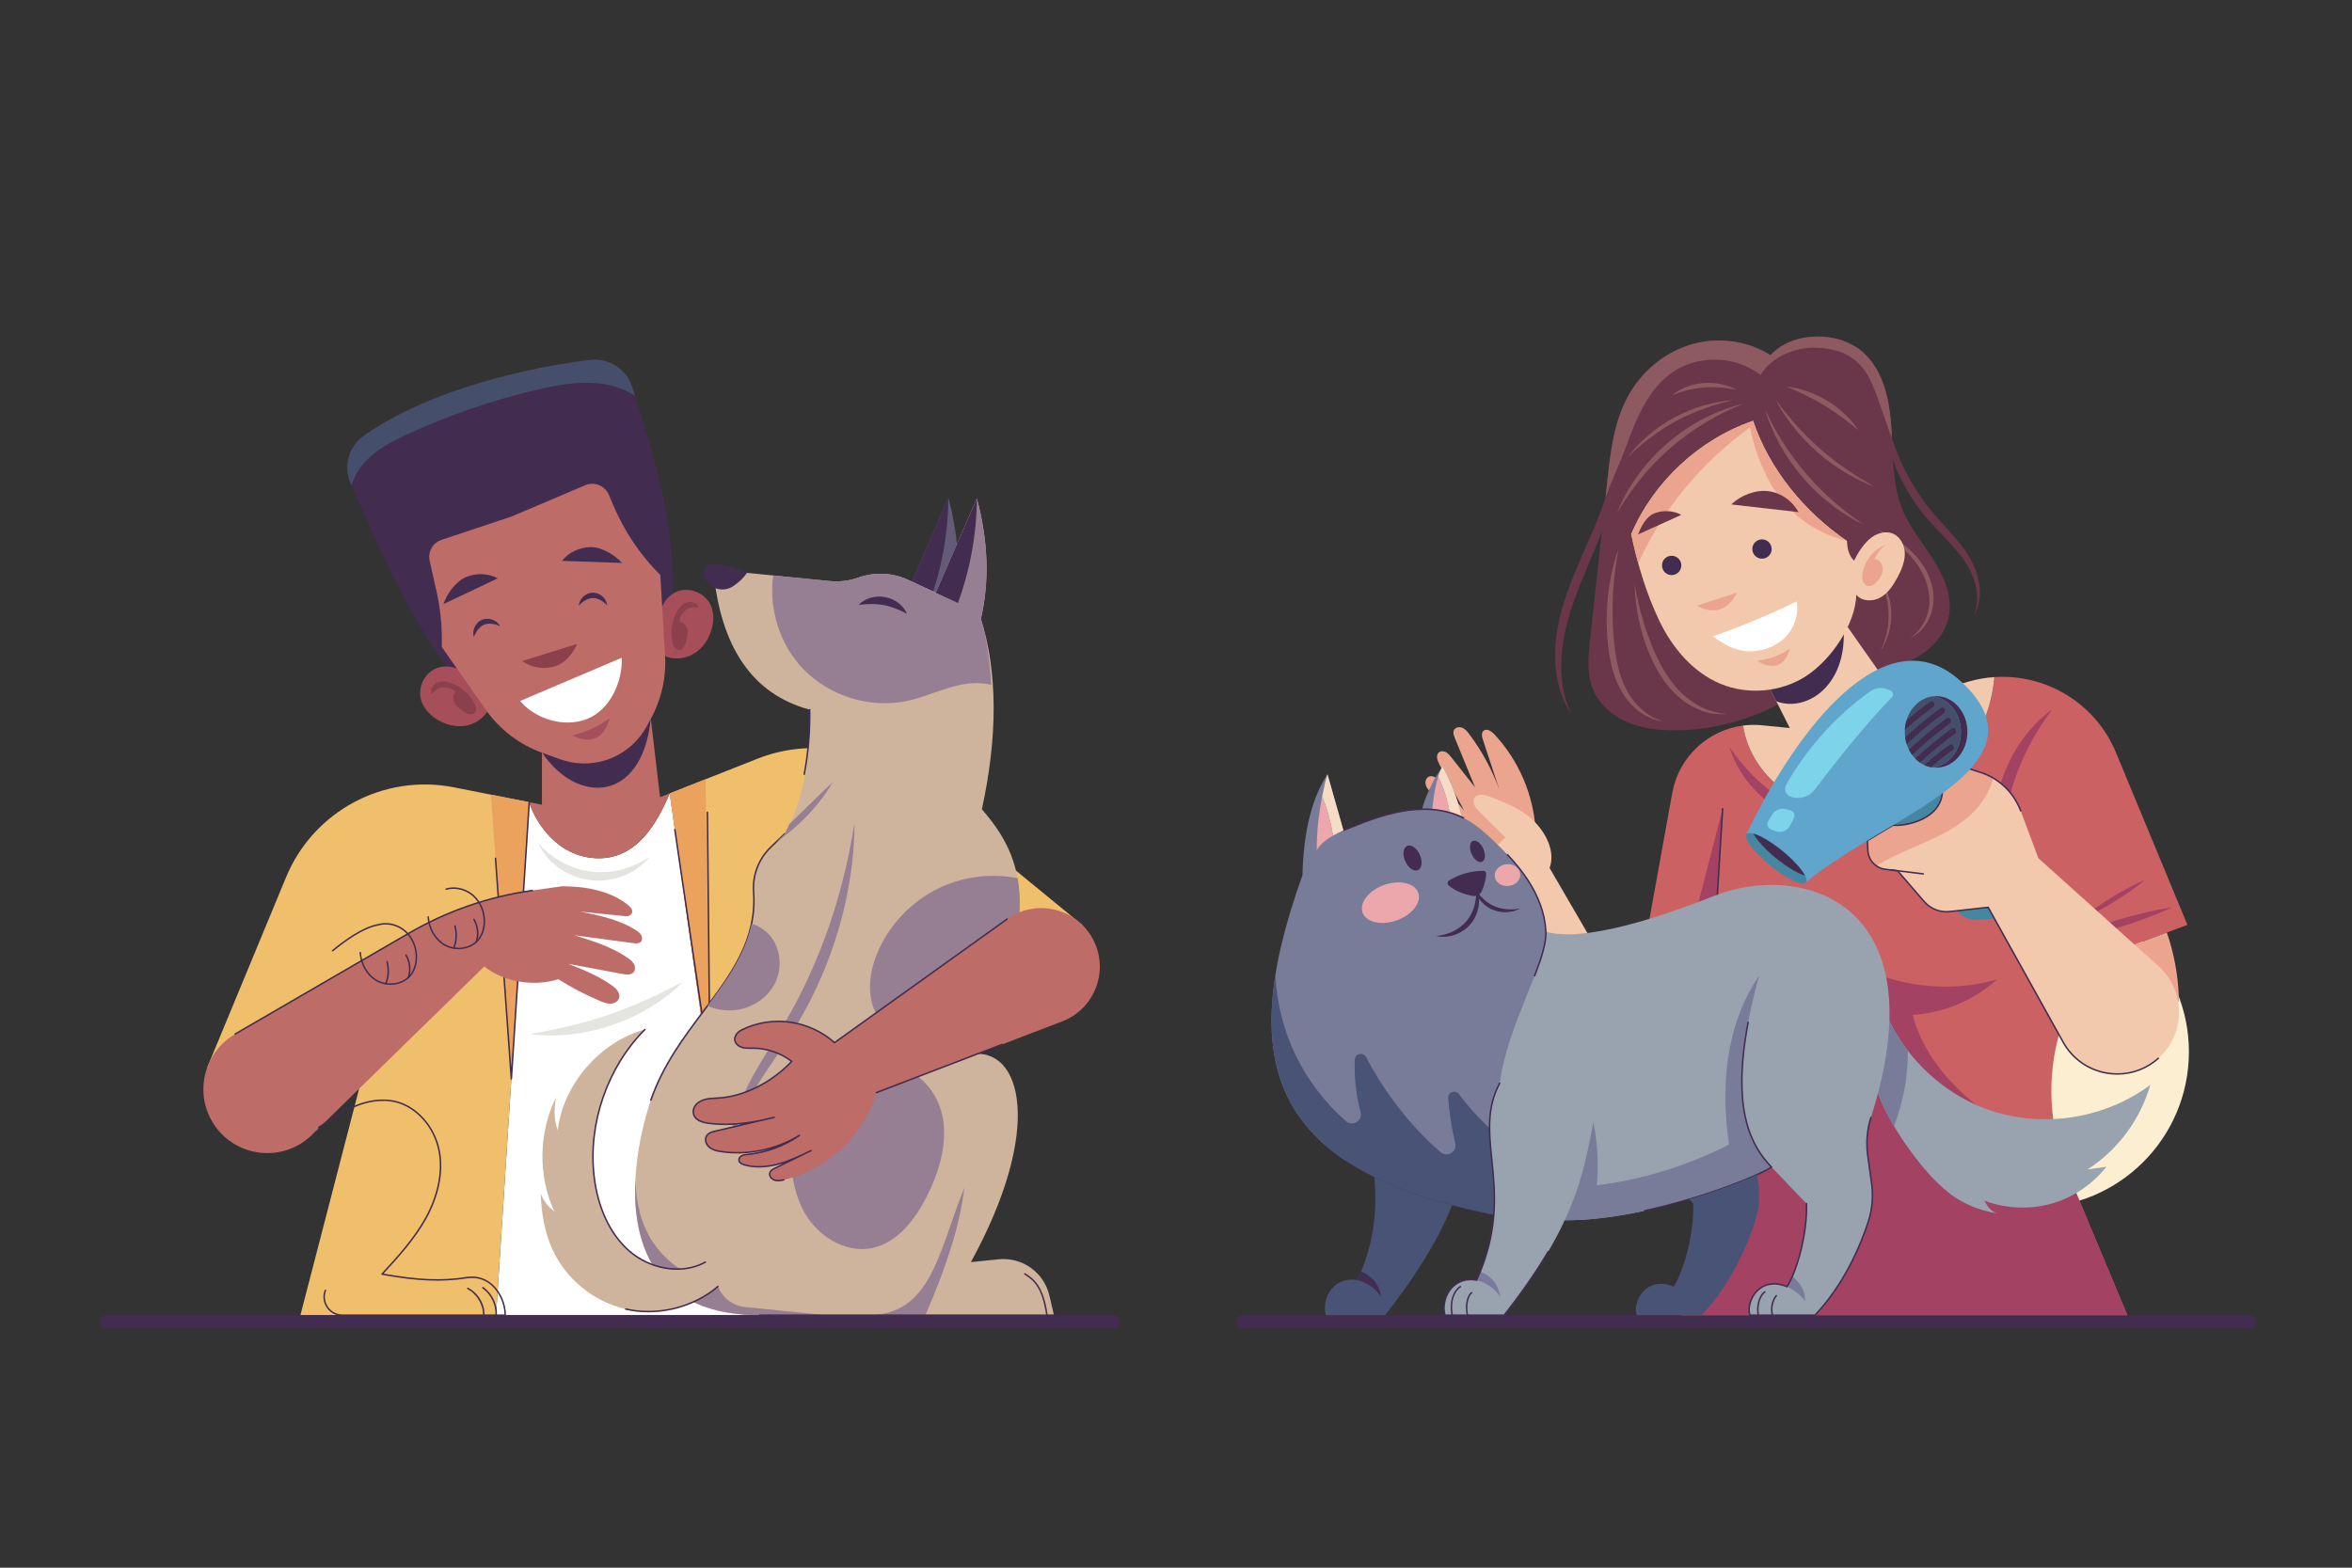 <svg version="1.2" baseProfile="tiny-ps" xmlns="http://www.w3.org/2000/svg" viewBox="0 0 1500 1000" width="1500" height="1000">
	<rect x="0" y="0" width="1500" height="1000" fill="#333333" stroke="none"/>
	<title>5515847-ai</title>
	<style>
		tspan { white-space:pre }
		.shp0 { fill: #ffffff } 
		.shp1 { fill: #e4e4e0 } 
		.shp2 { fill: #bd6c67 } 
		.shp3 { fill: #422c4f } 
		.shp4 { fill: #454f6b } 
		.shp5 { fill: #a64f5a } 
		.shp6 { fill: #8c404c } 
		.shp7 { fill: #f0bf6c } 
		.shp8 { fill: #eba25d } 
		.shp9 { fill: #645b79 } 
		.shp10 { fill: #ceb49d } 
		.shp11 { fill: #967f92 } 
		.shp12 { fill: #fbeed1 } 
		.shp13 { fill: #6a3649 } 
		.shp14 { fill: #8e5a61 } 
		.shp15 { fill: #eba58e } 
		.shp16 { fill: #f2c9ad } 
		.shp17 { fill: #cc6164 } 
		.shp18 { fill: #a34262 } 
		.shp19 { fill: #4586a3 } 
		.shp20 { fill: #5fa5cc } 
		.shp21 { fill: #7dd3e9 } 
		.shp22 { fill: #99a3b0 } 
		.shp23 { fill: #797c99 } 
		.shp24 { fill: #f6dcc5 } 
		.shp25 { fill: #eba7ac } 
		.shp26 { fill: #495375 } 
	</style>
	<g id="BACKGROUND">
		<path id="&lt;Path&gt;" class="shp0" d="M3274 1164L1774 1164L1774 164L3274 164L3274 1164Z" />
	</g>
	<g id="OBJECTS">
		<g id="&lt;Group&gt;">
			<g id="&lt;Group&gt;">
			</g>
			<g id="&lt;Group&gt;">
				<g id="&lt;Group&gt;">
					<g id="&lt;Group&gt;">
					</g>
					<g id="&lt;Group&gt;">
					</g>
				</g>
				<g id="&lt;Group&gt;">
					<g id="&lt;Group&gt;">
						<g id="&lt;Group&gt;">
							<path id="&lt;Path&gt;" class="shp0" d="M474.04 838.92L427.13 506.09C421.49 518.65 409.46 547.47 382.01 547.47C354.56 547.47 340.51 522.26 337.54 511.72L316.37 838.92L474.04 838.92Z" />
						</g>
						<g id="&lt;Group&gt;">
							<g id="&lt;Group&gt;">
								<path id="&lt;Path&gt;" class="shp1" d="M414.25 546.55C409.52 549.71 403.78 552.6 397.36 554.39C390.96 556.19 383.9 556.89 377.02 556.05C370.15 555.2 363.47 552.81 357.69 549.51C351.9 546.22 347.03 542.02 343.2 537.81C345.51 543 349.65 548.53 355.45 552.9C361.2 557.28 368.58 560.47 376.36 561.43C384.14 562.39 392.07 561.08 398.72 558.22C405.4 555.39 410.76 551.03 414.25 546.55Z" />
							</g>
						</g>
						<g id="&lt;Group&gt;">
							<g id="&lt;Group&gt;">
								<path id="&lt;Path&gt;" class="shp1" d="M435.59 626.26C429.08 629.64 421.68 633.45 413.67 637.09C405.66 640.75 397.03 644.24 388.24 647.26C379.45 650.25 370.49 652.77 361.92 654.79C353.35 656.81 345.17 658.33 337.95 659.65C345.21 660.65 353.74 660.87 362.78 659.94C371.81 659.03 381.34 656.98 390.5 653.85C399.66 650.71 408.44 646.51 416.14 641.7C423.86 636.9 430.47 631.5 435.59 626.26Z" />
							</g>
						</g>
					</g>
					<g id="&lt;Group&gt;">
						<g id="&lt;Group&gt;">
							<path id="&lt;Path&gt;" class="shp2" d="M382.01 547.47C409.46 547.47 421.49 518.65 427.13 506.09L420.95 508.53L415.06 458.5L345.62 469.9L345.62 513.32L337.54 511.72C340.51 522.26 354.56 547.47 382.01 547.47Z" />
						</g>
						<g id="&lt;Group&gt;">
							<path id="&lt;Path&gt;" class="shp3" d="M415.06 458.5C409.48 512.22 368.14 513.32 345.79 480.19L345.62 469.9L415.06 458.5Z" />
						</g>
					</g>
					<g id="&lt;Group&gt;">
						<g id="&lt;Group&gt;">
							<g id="&lt;Group&gt;">
								<path id="&lt;Path&gt;" class="shp3" d="M309.79 452.69C288.4 435.93 267.41 400.79 252.09 370.15C242.56 351.09 230.99 325.19 223.61 308.32C218.89 297.54 222.33 284.9 231.91 278.08C274.01 248.11 338.6 234.09 376.47 229.59C388.2 228.19 399.28 235.26 403 246.48C411.57 272.35 419.9 300.65 424.28 323.7C429.73 352.43 431.49 387.88 424.15 418.04L309.79 452.69Z" />
							</g>
							<g id="&lt;Group&gt;">
								<path id="&lt;Path&gt;" class="shp4" d="M260.05 276.91C286.74 264.58 314.7 255.01 343.34 248.4C355.85 245.52 368.7 243.18 381.47 244.52C389.74 245.38 398.02 247.98 404.96 252.47C404.31 250.46 403.65 248.46 403 246.48C399.28 235.26 388.2 228.19 376.47 229.59C338.6 234.09 274.01 248.11 231.91 278.08C222.33 284.9 218.89 297.54 223.61 308.32C223.81 308.78 224.03 309.26 224.23 309.73C225.61 304.79 228.15 300.07 231.44 296.16C238.9 287.29 249.53 281.77 260.05 276.91Z" />
							</g>
						</g>
						<g id="&lt;Group&gt;">
							<g id="&lt;Group&gt;">
								<path id="&lt;Path&gt;" class="shp5" d="M420.97 416.73C426.86 420.94 435.19 420.96 441.55 417.52C447.92 414.09 452.33 407.58 454.09 400.57C455.29 395.77 455.31 390.54 453.26 386.05C450.08 379.11 441.76 374.96 434.31 376.6C426.85 378.24 421.04 385.5 421.07 393.13C421.1 400.31 420.88 409.55 420.97 416.73Z" />
							</g>
							<g id="&lt;Group&gt;">
								<path id="&lt;Path&gt;" class="shp6" d="M445.71 387.48C444.66 384.5 440.75 383.32 437.78 384.39C434.81 385.46 432.72 388.16 431.29 390.97C428.35 396.72 427.49 403.5 428.89 409.8C429.37 411.95 430.55 414.42 432.74 414.61C434.08 414.73 435.36 413.88 436.13 412.78C436.89 411.68 437.25 410.35 437.59 409.05C438.22 406.6 438.85 404.05 438.35 401.57C437.86 399.09 435.89 396.72 433.36 396.62C433.2 393.92 435.24 391.02 437.23 389.2C439.22 387.37 443.03 387.08 445.71 387.48Z" />
							</g>
						</g>
						<g id="&lt;Group&gt;">
							<g id="&lt;Group&gt;">
								<path id="&lt;Path&gt;" class="shp5" d="M313.09 448.6C311.4 455.63 305.13 461.11 298.07 462.7C291.01 464.28 283.42 462.27 277.49 458.13C273.44 455.3 269.99 451.37 268.59 446.63C266.43 439.31 269.99 430.71 276.69 427.06C283.39 423.41 292.54 425.07 297.52 430.86C302.21 436.3 308.44 443.12 313.09 448.6Z" />
							</g>
							<g id="&lt;Group&gt;">
								<path id="&lt;Path&gt;" class="shp6" d="M275.22 442.75C274.06 439.82 276.24 436.36 279.18 435.22C282.13 434.08 285.47 434.75 288.4 435.93C294.38 438.34 299.48 442.89 302.56 448.56C303.61 450.5 304.35 453.14 302.81 454.72C301.88 455.69 300.36 455.89 299.06 455.56C297.75 455.23 296.61 454.46 295.5 453.7C293.42 452.27 291.27 450.76 290.02 448.56C288.77 446.37 288.69 443.28 290.53 441.55C288.89 439.41 285.45 438.56 282.75 438.49C280.04 438.42 276.98 440.7 275.22 442.75Z" />
							</g>
						</g>
						<g id="&lt;Group&gt;">
							<path id="&lt;Path&gt;" class="shp2" d="M274.01 357.79L278.33 376.93C280.62 387.06 281.77 397.42 281.77 407.8L281.77 412.76L309.79 452.69C318.67 465.35 331.24 474.95 345.79 480.19L357.31 484.33C366.41 487.61 376.31 487.88 385.58 485.12C396.99 481.71 406.6 473.94 412.33 463.49L415.06 458.5C421.83 446.14 424.98 432.11 424.15 418.04L421.11 366.8C408.46 354.15 398.35 339.19 391.32 322.73L388.27 315.58C385.78 309.75 379.04 307.04 373.2 309.52L326.3 329.45L281.58 344.36C275.98 346.22 272.71 352.03 274.01 357.79Z" />
						</g>
						<g id="&lt;Group&gt;">
							<path id="&lt;Path&gt;" class="shp3" d="M396.69 359.09C383.92 358.64 371.15 358.2 358.38 357.75C362.86 352.28 369.42 349.17 376.49 348.99C383.56 348.81 391.94 353.84 396.69 359.09Z" />
						</g>
						<g id="&lt;Group&gt;">
							<g id="&lt;Group&gt;">
								<path id="&lt;Path&gt;" class="shp3" d="M387.2 386.18C387.07 384.48 386.27 382.48 384.68 380.87C383.12 379.26 380.71 378.06 378.11 378.08C375.51 378.11 373.13 379.35 371.6 380.99C370.03 382.62 369.27 384.63 369.16 386.33C371.4 383.78 374.74 381.49 378.15 381.47C381.55 381.43 384.93 383.66 387.2 386.18Z" />
							</g>
						</g>
						<g id="&lt;Group&gt;">
							<path id="&lt;Path&gt;" class="shp3" d="M282.82 385.3C294.37 379.84 305.92 374.38 317.47 368.91C311.19 365.66 303.93 365.4 297.37 368.04C290.81 370.67 285.11 378.61 282.82 385.3Z" />
						</g>
						<g id="&lt;Group&gt;">
							<g id="&lt;Group&gt;">
								<path id="&lt;Path&gt;" class="shp3" d="M302.25 406.42C301.7 404.81 301.64 402.66 302.47 400.55C303.26 398.45 305 396.4 307.4 395.39C309.8 394.39 312.48 394.59 314.53 395.48C316.61 396.36 318.11 397.91 318.89 399.43C315.82 397.97 311.84 397.19 308.71 398.52C305.57 399.82 303.34 403.21 302.25 406.42Z" />
							</g>
						</g>
						<g id="&lt;Group&gt;">
							<path id="&lt;Path&gt;" class="shp6" d="M368.14 410.74C356.42 414.38 344.71 418.01 332.99 421.64C338.7 425.89 346.29 427.04 353.17 425.23C360.06 423.42 365.25 417.25 368.14 410.74Z" />
						</g>
						<g id="&lt;Group&gt;">
							<path id="&lt;Path&gt;" class="shp0" d="M396.55 419.56C374.92 428.76 353.3 437.96 331.67 447.16C341.83 458.95 359.92 464.29 374.4 458.61C388.88 452.92 397.12 435.11 396.55 419.56Z" />
						</g>
						<g id="&lt;Group&gt;">
							<path id="&lt;Path&gt;" class="shp5" d="M388.89 458.15C381.78 463.34 373.62 467.08 365.05 469.08C369.57 471.59 375.14 472.7 379.95 470.78C384.76 468.86 387.34 463.1 388.89 458.15Z" />
						</g>
					</g>
					<g id="&lt;Group&gt;">
						<g id="&lt;Group&gt;">
							<path id="&lt;Path&gt;" class="shp7" d="M289.5 502.23C244.73 493.38 199.93 517.36 182.46 559.52L132.13 681.02L217.69 705.58L249.51 615.47L191.59 838.92L316.37 838.92L337.54 511.72L289.5 502.23Z" />
						</g>
						<g id="&lt;Group&gt;">
							<path id="&lt;Path&gt;" class="shp8" d="M337.54 511.72L313.09 506.89L326.12 688.2L337.54 511.72Z" />
						</g>
						<g id="&lt;Group&gt;">
							<path id="&lt;Path&gt;" class="shp3" d="M326.12 688.68C325.87 688.68 325.66 688.49 325.64 688.24L315.53 547.51C315.51 547.24 315.71 547.01 315.97 547C316.23 546.95 316.46 547.18 316.48 547.44L326.1 681.17L337.06 511.69C337.08 511.42 337.33 511.2 337.57 511.24C337.83 511.26 338.03 511.49 338.02 511.75L326.6 688.24C326.58 688.49 326.37 688.68 326.12 688.68C326.12 688.68 326.12 688.68 326.12 688.68Z" />
						</g>
					</g>
					<g id="&lt;Group&gt;">
						<g id="&lt;Group&gt;">
							<path id="&lt;Path&gt;" class="shp7" d="M690.43 590.19L579.09 498.93C552.22 476.9 515.51 471.16 483.19 483.93L427.13 506.09L474.04 838.92L583.43 838.92L538.74 573.97L594.74 620.31L690.43 590.19Z" />
						</g>
						<g id="&lt;Group&gt;">
							<path id="&lt;Path&gt;" class="shp8" d="M427.13 506.09L452.8 688.2L449.97 497.06L427.13 506.09Z" />
						</g>
						<g id="&lt;Group&gt;">
							<path id="&lt;Path&gt;" class="shp3" d="M452.8 682.04C452.56 682.04 452.36 681.87 452.32 681.63L429.9 529.19C429.86 528.93 430.04 528.68 430.3 528.65C430.57 528.61 430.81 528.79 430.85 529.05L452.25 674.54L450.68 518.15C450.68 517.88 450.89 517.67 451.15 517.66C451.15 517.66 451.16 517.66 451.16 517.66C451.42 517.66 451.63 517.88 451.64 518.14L453.28 681.56C453.28 681.81 453.09 682.02 452.84 682.04C452.82 682.04 452.81 682.04 452.8 682.04Z" />
						</g>
					</g>
				</g>
				<g id="&lt;Group&gt;">
					<g id="&lt;Group&gt;">
						<g id="&lt;Group&gt;">
							<path id="&lt;Path&gt;" class="shp9" d="M578.68 377.72L592.75 384.26L607.41 394.35C612.94 370.42 612.09 344.83 604.85 317.59L578.68 377.72Z" />
						</g>
						<g id="&lt;Group&gt;">
							<path id="&lt;Path&gt;" class="shp3" d="M578.68 377.72L592.75 384.26C600.61 362.8 604.64 340.57 604.85 317.59L578.68 377.72Z" />
						</g>
					</g>
					<g id="&lt;Group&gt;">
						<path id="&lt;Path&gt;" class="shp10" d="M500.44 531.83L491.5 540.48C483.85 547.87 479.87 558.27 480.62 568.87C484.37 621.44 433.9 647.6 415.06 701.79C398.29 752.09 391.9 838.92 484.48 838.92C546.19 838.92 608.76 838.92 672.17 838.92L669.26 826.41C665.81 811.66 651.95 801.75 636.88 803.28L619.19 805.07C665.79 720.17 651.75 667.61 619.19 672.5C670.05 579.77 648.55 542.06 626.21 516.2C636.42 469.16 636.21 428.67 625.57 394.72C631.1 370.78 630.25 345.2 623.02 317.96L596.84 378.08L579.22 369.89C569.24 365.25 557.83 364.72 547.46 368.42C541.63 370.5 535.4 371.27 529.24 370.66L454.91 363.29C459.51 413.08 480.01 442.88 516.4 452.69C516.82 486.51 511.5 512.89 500.44 531.83Z" />
					</g>
					<g id="&lt;Group&gt;">
						<path id="&lt;Path&gt;" class="shp3" d="M415.06 702.27C415 702.27 414.95 702.26 414.9 702.24C414.65 702.15 414.52 701.88 414.6 701.63C422.46 679.03 435.65 661.5 448.4 644.54C465.85 621.35 482.32 599.44 480.14 568.9C479.38 558.13 483.39 547.65 491.16 540.13L500.1 531.49C500.29 531.3 500.6 531.31 500.78 531.5C500.97 531.69 500.96 531.99 500.77 532.18L491.83 540.82C484.26 548.14 480.35 558.35 481.1 568.84C483.3 599.73 466.72 621.78 449.17 645.12C436.46 662.02 423.32 679.49 415.51 701.95C415.44 702.14 415.26 702.27 415.06 702.27Z" />
					</g>
					<g id="&lt;Group&gt;">
						<path id="&lt;Path&gt;" class="shp3" d="M512.91 494.38C512.88 494.38 512.85 494.38 512.82 494.37C512.56 494.32 512.39 494.07 512.44 493.81C514.93 480.77 516.1 466.94 515.92 452.7C515.91 452.43 516.13 452.21 516.39 452.21C516.39 452.21 516.4 452.21 516.4 452.21C516.66 452.21 516.87 452.42 516.88 452.68C517.06 466.99 515.88 480.89 513.38 493.99C513.33 494.22 513.13 494.38 512.91 494.38Z" />
					</g>
					<g id="&lt;Group&gt;">
						<path id="&lt;Path&gt;" class="shp11" d="M457.92 820.6C410.28 806.28 405.81 771.42 405.23 752.29C403.04 795.5 419.02 838.92 484.48 838.92C498.61 838.92 512.79 838.92 526.69 838.92L475.19 833.73C467.42 832.95 460.75 827.87 457.92 820.6Z" />
					</g>
					<g id="&lt;Group&gt;">
						<g id="&lt;Group&gt;">
							<path id="&lt;Path&gt;" class="shp11" d="M465.65 736.81C466.44 728.9 468.68 720.69 472.14 712.56C475.54 704.39 480.31 696.36 485.49 688.24C490.72 680.12 496.53 671.95 502.15 663.34C507.77 654.7 513.08 645.6 517.76 636.22C527.12 617.43 534.15 597.52 538.62 578.35C540.82 568.75 542.41 559.35 543.47 550.37C544.51 541.39 544.9 532.82 544.98 524.89C543.66 532.72 542.2 541.1 540.25 549.83C538.29 558.56 535.98 567.65 533.22 576.91C527.64 595.42 520.22 614.57 511.09 632.89C506.51 642.06 501.5 650.96 496.25 659.61C490.97 668.25 485.5 676.76 480.7 685.36C475.94 693.98 471.71 702.67 469.07 711.44C466.39 720.18 465.19 728.88 465.65 736.81Z" />
						</g>
					</g>
					<g id="&lt;Group&gt;">
						<g id="&lt;Group&gt;">
							<path id="&lt;Path&gt;" class="shp11" d="M531 499.02C524.54 504.93 516.62 512.9 508.55 520.71C506.84 522.36 505.14 524.01 503.44 525.63C502.26 528.35 501.26 530.42 500.44 531.83L494.81 537.27C500.34 533.52 506.13 528.87 511.44 523.69C519.67 515.75 526.72 506.65 531 499.02Z" />
						</g>
					</g>
					<g id="&lt;Group&gt;">
						<path id="&lt;Path&gt;" class="shp10" d="M457.92 820.6C441.94 834.15 419.46 839.66 399.03 835.02C378.6 830.38 360.7 815.72 352.13 796.6C347.33 785.86 345.13 773.13 344.89 761.38C346.45 766.01 349.76 769.78 353.57 772.85C343.03 750.33 343.45 722.29 354.61 700.07C353.26 707.08 353.22 714.31 355.74 720.99C358.95 691.85 382.91 664.27 411.24 656.75C387.14 681.02 374.88 716.56 378.9 750.53C380.98 768.07 387.62 785.73 400.78 797.51C413.95 809.28 434.45 813.73 449.84 805.07C453.39 808.27 458.55 815.86 457.92 820.6Z" />
					</g>
					<g id="&lt;Group&gt;">
						<path id="&lt;Path&gt;" class="shp3" d="M413.56 837.11C408.63 837.11 403.72 836.58 398.92 835.49C398.67 835.43 398.5 835.17 398.56 834.91C398.62 834.66 398.88 834.5 399.14 834.55C419.38 839.15 441.78 833.66 457.61 820.23C457.81 820.06 458.11 820.09 458.28 820.28C458.45 820.49 458.43 820.79 458.23 820.96C445.93 831.4 429.7 837.11 413.56 837.11Z" />
					</g>
					<g id="&lt;Group&gt;">
						<path id="&lt;Path&gt;" class="shp3" d="M431.85 810.02C420.88 810.02 409.34 805.8 400.47 797.86C388.6 787.26 380.78 770.47 378.43 750.58C374.42 716.7 386.86 680.62 410.9 656.41C411.09 656.22 411.39 656.22 411.58 656.41C411.77 656.59 411.77 656.9 411.58 657.08C387.74 681.09 375.4 716.88 379.38 750.47C381.7 770.12 389.42 786.7 401.1 797.15C414.94 809.52 435.34 812.67 449.61 804.65C449.84 804.53 450.13 804.6 450.26 804.84C450.39 805.07 450.31 805.36 450.08 805.49C444.64 808.54 438.35 810.02 431.85 810.02Z" />
					</g>
					<g id="&lt;Group&gt;">
						<path id="&lt;Path&gt;" class="shp3" d="M476.41 365.42C470.66 362.55 463.22 360.43 456.12 359.68C451.2 359.16 447.39 364.09 449.37 368.63C449.4 368.69 449.43 368.76 449.46 368.82C452.54 375.7 461.29 378.13 467.55 373.94C471.28 371.45 474.23 368.61 476.41 365.42Z" />
					</g>
					<g id="&lt;Group&gt;">
						<path id="&lt;Path&gt;" class="shp11" d="M511.57 770.66C519.61 787.33 538.26 799.93 556.37 796.06C572.5 792.62 583.61 777.88 591.08 763.17C600.73 744.17 606.76 721.09 597.66 701.82C589.66 684.89 569.88 674.38 551.37 677.22C532.91 680.06 517.7 697.21 509.5 713.23C501.15 729.55 503.9 754.77 511.57 770.66Z" />
					</g>
					<g id="&lt;Group&gt;">
						<g id="&lt;Group&gt;">
							<path id="&lt;Path&gt;" class="shp11" d="M512.04 426.52C528.89 444.2 555.23 452.25 579.08 447C590.82 444.41 601.79 438.89 613.6 436.63C619.67 435.46 626.27 435.4 632.27 436.88C631.11 419.36 628.88 405.3 625.57 394.72C631.1 370.78 630.25 345.2 623.02 317.96L596.84 378.08L579.22 369.89C569.24 365.25 557.83 364.72 547.46 368.42C541.63 370.5 535.4 371.27 529.24 370.66L493.11 367.07C490.19 388.35 497.19 410.94 512.04 426.52Z" />
						</g>
						<g id="&lt;Group&gt;">
							<path id="&lt;Path&gt;" class="shp11" d="M602.84 564.71C583.93 572.53 568.26 587.89 560.05 606.64C554.98 618.22 552.77 631.7 557.31 643.5C562.57 657.15 576.37 666.37 590.81 668.64C601.76 670.35 612.95 668.51 623.4 664.61C648.48 616.54 653.33 583.95 648.98 560.17C633.59 557.2 617.33 558.71 602.84 564.71Z" />
						</g>
						<g id="&lt;Group&gt;">
							<path id="&lt;Path&gt;" class="shp11" d="M493.82 628.03C499.17 618.15 498.18 604.98 490.81 596.51C487.78 593.03 483.7 590.54 479.29 589.19C475.27 608.68 463.79 624.83 451.16 641.67C455.92 643.64 461.04 644.68 466.19 644.52C477.41 644.18 488.47 637.9 493.82 628.03Z" />
						</g>
					</g>
					<g id="&lt;Group&gt;">
						<g id="&lt;Group&gt;">
							<path id="&lt;Path&gt;" class="shp3" d="M578.37 391.52C577.47 389.22 575.74 386.82 573.31 384.88C570.9 382.94 567.79 381.48 564.48 380.87C561.18 380.25 557.75 380.5 554.8 381.45C551.84 382.38 549.36 384 547.71 385.83C552.61 385.22 558.19 384.96 563.54 385.98C568.89 386.95 574.01 389.19 578.37 391.52Z" />
						</g>
					</g>
					<g id="&lt;Group&gt;">
						<path id="&lt;Path&gt;" class="shp3" d="M596.84 378.08L610.91 384.63C618.77 363.16 622.8 340.94 623.02 317.96L596.84 378.08Z" />
					</g>
					<g id="&lt;Group&gt;">
						<path id="&lt;Path&gt;" class="shp11" d="M553.27 838.92C593.98 838.92 598.28 799.17 615.04 757.52C612.48 779.86 604.18 807 590.14 838.92L553.27 838.92Z" />
					</g>
					<g id="&lt;Group&gt;">
						<g id="&lt;Group&gt;">
							<path id="&lt;Path&gt;" class="shp3" d="M672.18 839.4L484.48 839.4C484.21 839.4 484 839.18 484 838.92C484 838.65 484.21 838.44 484.48 838.44L672.18 838.44C672.44 838.44 672.65 838.65 672.65 838.92C672.65 839.18 672.44 839.4 672.18 839.4Z" />
						</g>
						<g id="&lt;Group&gt;">
							<path id="&lt;Path&gt;" class="shp3" d="M667.7 839.4C667.47 839.4 667.27 839.22 667.23 838.99C664.56 820.5 658.54 816.48 654.14 813.54L653.31 812.98C653.09 812.83 653.04 812.53 653.19 812.31C653.34 812.09 653.63 812.04 653.85 812.19L654.68 812.74C659.22 815.78 665.45 819.94 668.18 838.85C668.22 839.11 668.04 839.35 667.77 839.39C667.75 839.39 667.73 839.4 667.7 839.4Z" />
						</g>
					</g>
				</g>
				<g id="&lt;Group&gt;">
					<g id="&lt;Group&gt;">
						<path id="&lt;Path&gt;" class="shp2" d="M642.28 586.26L532.2 665.1C524.62 658.23 514.69 653.7 504.59 652.12C493.88 650.45 482.66 652.17 472.95 657C471.6 657.68 470.37 658.65 469.55 659.92C466.97 663.88 470.01 667.18 473.29 668.14C475.6 668.82 478.06 668.63 480.46 668.64C489.24 668.69 497.98 671.69 504.93 677.06C492.87 689.69 475.58 699.35 458.15 700.41C453.66 700.68 448.94 700.56 445.18 703.44C443.1 705.02 441.78 707.54 442.2 710.11C442.92 714.45 447.62 715.92 451.67 716.48C465.73 718.43 480.07 716.22 493.83 712.72C481.3 715.65 468.78 718.57 456.25 721.5C453.71 722.09 450.89 722.86 450.12 725.81C449.7 727.42 450.16 729.15 451.16 730.48C453.3 733.34 456.82 734.14 460.18 734.62C477.27 737.04 495.16 733.29 509.84 724.21C500.12 731 488.63 735.23 476.83 736.37C475.56 736.5 474.24 736.6 473.11 737.19C471.97 737.78 471.06 739.02 471.28 740.28C471.55 741.83 473.27 742.63 474.79 743.06C481.93 745.06 489.6 744.4 496.75 742.42C503.89 740.44 510.61 737.19 517.28 733.95C509.58 737.7 501.88 741.45 494.18 745.2C492.64 745.94 490.97 746.83 490.86 748.83C490.79 750.2 491.61 751.47 492.76 752.19C494.94 753.56 497.55 753.14 499.94 752.59C527.6 746.28 551.06 724.17 558.98 696.94L677.42 651.53C698.26 643.54 707.5 619.17 697.18 599.37L697.18 599.37C686.67 579.22 660.76 573.03 642.28 586.26Z" />
					</g>
					<g id="&lt;Group&gt;">
						<path id="&lt;Path&gt;" class="shp3" d="M558.98 697.41C558.79 697.41 558.61 697.3 558.54 697.11C558.44 696.86 558.57 696.58 558.81 696.49L639.01 665.74C639.26 665.64 639.54 665.77 639.63 666.02C639.73 666.27 639.6 666.54 639.36 666.64L559.15 697.38C559.1 697.4 559.04 697.41 558.98 697.41Z" />
					</g>
					<g id="&lt;Group&gt;">
						<path id="&lt;Path&gt;" class="shp3" d="M496.25 753.59C494.96 753.59 493.68 753.34 492.51 752.6C491.12 751.73 490.31 750.27 490.38 748.81C490.51 746.45 492.59 745.44 493.97 744.77L499.38 742.13C498.55 742.4 497.72 742.65 496.87 742.88C488.7 745.14 481.23 745.36 474.66 743.52C472.36 742.88 471.06 741.81 470.81 740.36C470.53 738.78 471.69 737.39 472.89 736.77C474.04 736.16 475.33 736.04 476.59 735.92L476.79 735.9C481.89 735.4 486.92 734.34 491.76 732.73C481.51 735.72 470.6 736.58 460.11 735.09C456.57 734.59 452.98 733.71 450.77 730.77C449.64 729.25 449.22 727.35 449.65 725.69C450.53 722.35 453.91 721.55 456.14 721.03L472.93 717.11C465.22 717.93 458.22 717.87 451.6 716.96C445.66 716.13 442.34 713.86 441.73 710.19C441.3 707.6 442.51 704.86 444.89 703.05C448.34 700.43 452.52 700.22 456.56 700.01C457.09 699.99 457.61 699.96 458.12 699.93C474.12 698.96 491.31 690.44 504.21 677.11C497.4 672 488.98 669.16 480.46 669.12C479.99 669.12 479.53 669.12 479.07 669.13C477.11 669.15 475.09 669.17 473.16 668.61C470.91 667.94 469.09 666.39 468.41 664.55C467.83 662.99 468.08 661.3 469.15 659.66C469.96 658.41 471.21 657.34 472.74 656.57C482.51 651.7 493.84 649.96 504.66 651.65C514.99 653.27 524.76 657.82 532.23 664.49L642.01 585.87C642.22 585.72 642.52 585.77 642.67 585.98C642.83 586.2 642.78 586.5 642.56 586.65L532.48 665.49C532.3 665.62 532.04 665.61 531.88 665.46C524.51 658.77 514.79 654.2 504.51 652.6C493.89 650.93 482.76 652.65 473.17 657.43C471.79 658.12 470.67 659.07 469.95 660.19C469.05 661.57 468.83 662.93 469.3 664.22C469.88 665.78 471.46 667.11 473.43 667.69C475.22 668.21 477.17 668.2 479.06 668.17C479.53 668.16 479.99 668.16 480.46 668.16C489.38 668.21 498.17 671.24 505.22 676.68C505.33 676.76 505.39 676.89 505.4 677.02C505.41 677.16 505.37 677.29 505.27 677.39C492.18 691.11 474.57 699.89 458.18 700.89C457.66 700.92 457.14 700.94 456.61 700.97C452.71 701.17 448.68 701.37 445.47 703.82C443.37 705.41 442.31 707.79 442.67 710.03C443.21 713.24 446.25 715.25 451.73 716.01C461.96 717.42 473.14 716.77 486.49 713.94L493.72 712.26C493.98 712.19 494.23 712.35 494.29 712.61C494.35 712.86 494.2 713.12 493.94 713.18C491.46 713.82 489.04 714.38 486.7 714.88L456.36 721.96C453.6 722.61 451.26 723.36 450.58 725.93C450.22 727.32 450.58 728.91 451.54 730.19C453.64 732.99 457.13 733.7 460.25 734.14C477.12 736.53 495.1 732.77 509.59 723.81C509.81 723.67 510.1 723.73 510.24 723.95C510.38 724.17 510.33 724.46 510.12 724.61C500.29 731.46 488.8 735.7 476.88 736.85L476.68 736.87C475.52 736.98 474.32 737.1 473.33 737.61C472.41 738.1 471.57 739.13 471.75 740.19C471.98 741.51 473.6 742.23 474.92 742.6C481.32 744.39 488.62 744.17 496.62 741.96C503.75 739.98 510.52 736.7 517.07 733.52C517.31 733.4 517.59 733.5 517.71 733.74C517.82 733.98 517.73 734.27 517.49 734.38L517.49 734.38C517.49 734.38 517.48 734.38 517.48 734.39L494.39 745.63C492.77 746.41 491.43 747.2 491.34 748.86C491.28 749.98 491.93 751.1 493.02 751.79C495.06 753.07 497.51 752.66 499.84 752.13C500.1 752.07 500.35 752.23 500.41 752.49C500.47 752.75 500.31 753 500.05 753.06C498.84 753.34 497.54 753.59 496.25 753.59Z" />
					</g>
				</g>
				<g id="&lt;Group&gt;">
					<g id="&lt;Group&gt;">
						<path id="&lt;Path&gt;" class="shp2" d="M149.99 659.59L260.67 595.31C284.94 581.22 311.7 571.95 339.5 568.02L358.39 565.35C373.14 565.35 389.1 568.03 400.58 577.31C402.3 578.7 404.11 580.89 402.76 582.91C401.99 584.06 400.56 584.57 399.18 584.43L370.02 581.5C382.36 583.97 395.02 586.57 405.6 593.39C406.91 594.24 408.23 595.19 408.97 596.57C409.71 597.94 409.71 599.83 408.57 600.89C407.4 601.98 405.58 601.84 404 601.63C391.45 599.95 378.9 598.28 366.35 596.6C378.15 600.25 390.17 603.99 400.33 611.03C401.87 612.1 403.4 613.29 404.29 614.94C405.19 616.58 405.28 618.8 404.04 620.21C402.44 622.04 399.55 621.75 397.15 621.3C385.58 619.14 374 616.98 362.42 614.82C372.14 618.67 381.98 622.58 390.44 628.72C393.17 630.7 396.03 633.76 394.69 637.03C394.07 638.54 392.63 639.59 391.04 639.98C388.18 640.7 385.41 639.64 382.8 638.55C373.53 634.67 364.58 630.01 356.09 624.63C340.7 629.45 321.4 626.63 308.87 616.47L198.91 723.94C180.94 741.5 151.51 738.76 137.09 718.19C123.4 698.65 129.36 671.57 149.99 659.59Z" />
					</g>
					<g id="&lt;Group&gt;">
						<path id="&lt;Path&gt;" class="shp3" d="M149.99 660.07C149.83 660.07 149.66 659.98 149.58 659.83C149.44 659.6 149.52 659.31 149.75 659.17L260.43 594.9C284.86 580.71 311.44 571.5 339.43 567.55C339.69 567.5 339.93 567.69 339.97 567.95C340.01 568.21 339.82 568.46 339.56 568.49C311.7 572.43 285.23 581.6 260.91 595.73L150.23 660C150.15 660.04 150.07 660.07 149.99 660.07Z" />
					</g>
				</g>
				<g id="&lt;Group&gt;">
					<g id="&lt;Group&gt;">
						<g id="&lt;Group&gt;">
						</g>
						<g id="&lt;Group&gt;">
							<g id="&lt;Group&gt;">
								<path id="&lt;Path&gt;" class="shp3" d="M249.06 628.22C245.61 628.22 242.11 627.29 239.12 625.36C233.53 621.74 229.76 614.95 229.27 607.64C229.25 607.37 229.45 607.15 229.72 607.13C229.98 607.09 230.21 607.31 230.23 607.57C230.69 614.59 234.3 621.1 239.64 624.56C246.66 629.1 256.66 627.81 261.47 621.74C263.67 618.97 264.95 615.16 265.07 611.02C265.25 604.71 262.72 598.55 258.32 594.55C256.51 592.91 254.31 591.61 251.96 590.78C248.44 589.55 244.65 589.4 241.31 590.38C231.39 592.15 220.06 600.61 212.41 606.82C212.2 606.98 211.9 606.96 211.73 606.75C211.57 606.54 211.6 606.24 211.8 606.08C219.54 599.8 231 591.25 241.09 589.45C244.58 588.43 248.57 588.58 252.27 589.88C254.75 590.74 257.06 592.12 258.96 593.84C263.57 598.03 266.21 604.46 266.02 611.05C265.9 615.39 264.55 619.4 262.22 622.34C259.17 626.18 254.17 628.22 249.06 628.22Z" />
							</g>
							<g id="&lt;Group&gt;">
								<path id="&lt;Path&gt;" class="shp3" d="M245.96 627.96C245.89 627.96 245.82 627.94 245.75 627.91C245.52 627.8 245.42 627.51 245.53 627.27C248.51 621.08 246.38 613.6 246.36 613.53C246.29 613.27 246.43 613.01 246.69 612.93C246.94 612.86 247.21 613 247.28 613.26C247.37 613.58 249.53 621.17 246.39 627.69C246.31 627.86 246.14 627.96 245.96 627.96Z" />
							</g>
							<g id="&lt;Group&gt;">
								<path id="&lt;Path&gt;" class="shp3" d="M260.35 624.12C260.3 624.12 260.24 624.11 260.19 624.09C259.94 624 259.81 623.72 259.9 623.47C262.62 616.09 258.59 609.56 258.55 609.5C258.4 609.27 258.47 608.98 258.69 608.84C258.92 608.7 259.21 608.76 259.36 608.98C259.53 609.27 263.68 615.98 260.8 623.8C260.73 624 260.55 624.12 260.35 624.12Z" />
							</g>
						</g>
					</g>
					<g id="&lt;Group&gt;">
						<g id="&lt;Group&gt;">
						</g>
						<g id="&lt;Group&gt;">
							<g id="&lt;Group&gt;">
								<path id="&lt;Path&gt;" class="shp3" d="M292.39 605.48C288.94 605.48 285.44 604.55 282.46 602.62C276.87 599 273.09 592.21 272.61 584.89C272.59 584.63 272.79 584.4 273.05 584.38C273.32 584.35 273.55 584.57 273.56 584.83C274.03 591.85 277.64 598.35 282.98 601.81C290 606.35 299.99 605.07 304.81 599C307.01 596.23 308.29 592.42 308.4 588.28C308.58 581.96 306.06 575.8 301.65 571.8C299.85 570.17 297.65 568.86 295.29 568.04C291.77 566.8 287.99 566.66 284.65 567.64C284.39 567.71 284.13 567.56 284.05 567.31C283.98 567.06 284.13 566.79 284.38 566.72C287.91 565.68 291.9 565.83 295.61 567.13C298.08 568 300.4 569.37 302.3 571.09C306.91 575.28 309.55 581.71 309.36 588.31C309.24 592.65 307.89 596.66 305.56 599.6C302.51 603.44 297.51 605.48 292.39 605.48Z" />
							</g>
							<g id="&lt;Group&gt;">
								<path id="&lt;Path&gt;" class="shp3" d="M289.3 605.21C289.23 605.21 289.16 605.2 289.09 605.17C288.85 605.05 288.75 604.76 288.87 604.53C291.85 598.34 289.72 590.86 289.7 590.78C289.62 590.53 289.77 590.26 290.02 590.19C290.28 590.11 290.54 590.26 290.62 590.51C290.71 590.83 292.87 598.43 289.73 604.94C289.65 605.11 289.48 605.21 289.3 605.21Z" />
							</g>
							<g id="&lt;Group&gt;">
								<path id="&lt;Path&gt;" class="shp3" d="M303.69 601.37C303.63 601.37 303.58 601.36 303.52 601.34C303.27 601.25 303.15 600.98 303.24 600.73C305.95 593.34 301.92 586.82 301.88 586.75C301.74 586.53 301.81 586.23 302.03 586.09C302.25 585.95 302.55 586.02 302.69 586.24C302.87 586.52 307.01 593.23 304.14 601.06C304.07 601.25 303.88 601.37 303.69 601.37Z" />
							</g>
						</g>
					</g>
				</g>
				<g id="&lt;Group&gt;">
				</g>
				<g id="&lt;Group&gt;">
					<g id="&lt;Group&gt;">
						<path id="&lt;Path&gt;" class="shp3" d="M322.21 839.4L218.35 839.4C214.35 839.4 210.62 837.42 208.37 834.12C206.11 830.81 205.64 826.62 207.09 822.9C207.19 822.65 207.47 822.53 207.72 822.62C207.96 822.72 208.08 823 207.99 823.24C206.62 826.72 207.05 830.49 209.16 833.58C211.26 836.67 214.62 838.44 218.35 838.44L321.73 838.44C321.58 831.4 318.24 824.09 313.14 819.71C308.87 816.04 303.57 814.56 297.83 815.45C281.52 817.95 266.82 817.34 243.59 813.21C243.41 813.18 243.27 813.06 243.22 812.89C243.16 812.73 243.2 812.54 243.32 812.41C253.3 801.54 263.62 790.29 270.95 777.18C279.06 762.66 282.15 747.43 279.63 734.29C276.69 718.89 265.17 706.04 251.62 703.05C243.95 701.35 235.13 702.46 226.11 706.25C217.99 709.65 210.63 714.72 203.5 719.63C203.29 719.78 202.99 719.73 202.83 719.51C202.68 719.29 202.74 718.99 202.96 718.84C210.12 713.91 217.53 708.81 225.74 705.36C234.94 701.5 243.96 700.37 251.83 702.11C265.74 705.19 277.56 718.35 280.57 734.11C283.13 747.48 280.01 762.94 271.79 777.65C264.55 790.6 254.45 801.7 244.61 812.42C267.24 816.39 281.7 816.96 297.69 814.5C303.72 813.58 309.27 815.13 313.77 818.99C319.19 823.64 322.69 831.46 322.69 838.92C322.69 839.18 322.47 839.4 322.21 839.4Z" />
					</g>
					<g id="&lt;Group&gt;">
						<path id="&lt;Path&gt;" class="shp3" d="M308.51 839.4C308.5 839.4 308.5 839.4 308.49 839.4C308.23 839.38 308.02 839.16 308.03 838.9C308.28 832.36 304.1 825.37 298.08 822.27C297.84 822.14 297.75 821.85 297.87 821.62C297.99 821.39 298.28 821.29 298.52 821.41C304.95 824.73 309.26 831.94 308.99 838.94C308.98 839.19 308.76 839.4 308.51 839.4Z" />
					</g>
					<g id="&lt;Group&gt;">
						<path id="&lt;Path&gt;" class="shp3" d="M316.37 839.4C316.36 839.4 316.34 839.4 316.32 839.39C316.06 839.37 315.87 839.13 315.89 838.87C316.51 832.64 313.12 825.6 307.63 821.74C307.42 821.59 307.36 821.29 307.52 821.08C307.67 820.86 307.97 820.81 308.18 820.96C313.94 825 317.5 832.41 316.85 838.96C316.82 839.21 316.62 839.4 316.37 839.4Z" />
					</g>
				</g>
			</g>
			<path id="&lt;Path&gt;" class="shp3" d="M710.09 847.4L67.9 847.4C65.56 847.4 63.66 845.5 63.66 843.16C63.66 840.82 65.56 838.92 67.9 838.92L710.09 838.92C712.43 838.92 714.33 840.82 714.33 843.16C714.33 845.5 712.43 847.4 710.09 847.4Z" />
		</g>
		<g id="&lt;Group&gt;">
			<g id="&lt;Group&gt;">
				<g id="&lt;Group&gt;">
				</g>
				<g id="&lt;Group&gt;">
				</g>
				<g id="&lt;Group&gt;">
				</g>
				<g id="&lt;Group&gt;">
					<path id="&lt;Path&gt;" class="shp12" d="M1395.99 670.94C1395.99 725.85 1351.49 770.35 1296.58 770.35C1241.68 770.35 1197.17 725.85 1197.17 670.94C1197.17 616.04 1241.68 571.53 1296.58 571.53C1351.49 571.53 1395.99 616.04 1395.99 670.94Z" />
				</g>
			</g>
			<g id="&lt;Group&gt;">
				<path id="&lt;Path&gt;" class="shp3" d="M1434.59 847.4L792.4 847.4C790.06 847.4 788.16 845.5 788.16 843.16C788.16 840.82 790.06 838.92 792.4 838.92L1434.59 838.92C1436.93 838.92 1438.83 840.82 1438.83 843.16C1438.83 845.5 1436.93 847.4 1434.59 847.4Z" />
			</g>
			<g id="&lt;Group&gt;">
				<g id="&lt;Group&gt;">
					<g id="&lt;Group&gt;">
						<g id="&lt;Group&gt;">
							<g id="&lt;Group&gt;">
								<path id="&lt;Path&gt;" class="shp13" d="M1262.56 374.69C1261.96 368.18 1259.65 361.52 1256 355.43C1248.73 343.14 1237.26 333.51 1228.78 322.15C1220.09 310.79 1213.29 298.04 1208.6 285.35C1207.88 283.41 1207.22 281.48 1206.6 279.55C1206.51 277.47 1206.41 275.39 1206.28 273.33C1205.18 255.8 1201.47 237.02 1188.57 225.12C1173.07 210.83 1143.34 211.04 1129.09 226.57C1114.15 216.95 1094.85 214.7 1077.87 219.93C1060.88 225.16 1046.39 237.6 1037.99 253.27C1029.23 269.62 1027.06 288.59 1025.05 307.03C1024.68 310.44 1024.31 313.86 1023.94 317.28C1023.74 317.9 1023.56 318.52 1023.35 319.14C1018.44 333.95 1011.13 348.94 1004.65 364.54C1001.43 372.34 998.42 380.31 996.16 388.41C993.85 396.5 992.36 404.77 991.91 412.83C991.46 420.88 992.04 428.77 993.77 435.98C995.41 443.22 998.34 449.71 1001.83 455.08C999.22 449.21 997.22 442.62 996.36 435.51C995.43 428.42 995.5 420.88 996.42 413.22C998.18 397.83 1003.83 382.23 1010.23 366.85C1014.04 357.66 1018.06 348.44 1021.55 339.19C1019.06 362.07 1016.57 384.95 1014.08 407.82C1012.91 418.53 1011.81 429.77 1015.91 439.74C1019.88 449.41 1028.46 456.7 1038.1 460.77C1047.73 464.84 1058.37 465.96 1068.82 465.87C1101.95 465.6 1134.84 453.25 1159.97 431.68C1175.51 432.63 1197.12 428.6 1211.97 423.91C1226.83 419.22 1240.55 407.61 1243.06 392.24C1245.08 379.92 1239.73 367.57 1233.04 357.03C1226.36 346.49 1218.15 336.77 1213.38 325.24C1209.25 315.25 1207.93 304.54 1207.27 293.69C1211.33 304.69 1217.15 315.59 1224.61 325.33C1233.64 337.33 1245.21 346.47 1252.68 357.54C1256.43 362.99 1259.1 368.98 1260.28 375.01C1261.5 381.02 1261.08 387.1 1258.95 392.29C1261.87 387.51 1263.19 381.18 1262.56 374.69Z" />
							</g>
							<g id="&lt;Group&gt;">
								<path id="&lt;Path&gt;" class="shp14" d="M1066.02 237.89C1082.54 226.1 1106.84 226.67 1122.79 239.23C1129.55 227.56 1145.79 220.98 1159.25 221.79C1172.71 222.6 1185.3 226.74 1192.96 242.78C1197.5 252.27 1202.42 269 1206.6 279.55C1206.51 277.47 1206.41 275.39 1206.28 273.33C1205.18 255.8 1201.47 237.02 1188.57 225.12C1173.07 210.83 1143.34 211.04 1129.09 226.57C1114.15 216.95 1094.85 214.7 1077.87 219.93C1060.88 225.16 1046.39 237.6 1037.99 253.27C1029.23 269.62 1027.06 288.59 1025.05 307.03C1024.68 310.44 1024.31 313.86 1023.94 317.28C1027.53 307.46 1033.18 295.41 1036.77 285.59C1043.28 267.79 1050.59 248.9 1066.02 237.89Z" />
							</g>
						</g>
						<g id="&lt;Group&gt;">
							<g id="&lt;Group&gt;">
								<g id="&lt;Group&gt;">
									<path id="&lt;Path&gt;" class="shp14" d="M1111.76 257.55C1104.36 259.29 1095.98 262.2 1087.56 266.48C1079.14 270.73 1070.71 276.34 1063.1 282.93C1055.51 289.53 1048.77 297.09 1043.37 304.82C1037.95 312.56 1033.88 320.45 1031.12 327.52C1034.96 320.96 1039.73 313.65 1045.51 306.43C1051.28 299.2 1058.04 292.06 1065.44 285.62C1072.85 279.21 1080.87 273.51 1088.85 268.82C1096.81 264.12 1104.72 260.42 1111.76 257.55Z" />
								</g>
							</g>
							<g id="&lt;Group&gt;">
								<g id="&lt;Group&gt;">
									<path id="&lt;Path&gt;" class="shp14" d="M1105.44 255.32C1100.04 255.64 1093.8 256.6 1087.33 258.42C1080.86 260.23 1074.17 262.89 1067.86 266.28C1061.56 269.69 1055.66 273.81 1050.6 278.23C1045.52 282.63 1041.29 287.32 1038.06 291.67C1045.74 284.04 1056.7 275.13 1069.07 268.52C1081.38 261.82 1094.85 257.56 1105.44 255.32Z" />
								</g>
							</g>
							<g id="&lt;Group&gt;">
								<g id="&lt;Group&gt;">
									<path id="&lt;Path&gt;" class="shp14" d="M1107.5 248.78C1102.4 245.69 1094.4 243.62 1086.44 244.32C1078.47 244.92 1070.91 248.25 1066.38 252.13C1071.91 249.89 1079.18 247.73 1086.67 247.15C1094.16 246.51 1101.68 247.47 1107.5 248.78Z" />
								</g>
							</g>
							<g id="&lt;Group&gt;">
								<g id="&lt;Group&gt;">
									<path id="&lt;Path&gt;" class="shp14" d="M1188.72 334.72C1183.06 330.88 1176.73 326.22 1170.42 320.77C1164.1 315.33 1157.81 309.09 1152.04 302.39C1146.29 295.68 1141.09 288.51 1136.66 281.44C1132.23 274.38 1128.59 267.42 1125.64 261.25C1127.59 267.8 1130.54 275.2 1134.58 282.66C1138.61 290.12 1143.73 297.62 1149.61 304.49C1155.5 311.34 1162.14 317.53 1168.91 322.64C1175.67 327.77 1182.53 331.81 1188.72 334.72Z" />
								</g>
							</g>
							<g id="&lt;Group&gt;">
								<g id="&lt;Group&gt;">
									<path id="&lt;Path&gt;" class="shp14" d="M1195.58 310.46C1185.18 304.75 1172.19 296.39 1160.69 286.18C1149.11 276.05 1139.18 264.22 1132.21 254.62C1137.58 265.19 1147.04 277.95 1158.85 288.27C1170.57 298.69 1184.42 306.46 1195.58 310.46Z" />
								</g>
							</g>
							<g id="&lt;Group&gt;">
								<g id="&lt;Group&gt;">
									<path id="&lt;Path&gt;" class="shp14" d="M1185.14 274.36C1181.12 268 1173.96 260.8 1165.43 255.65C1156.93 250.43 1147.25 247.39 1139.74 246.74C1146.67 249.72 1155.4 253.71 1163.56 258.71C1171.76 263.66 1179.31 269.58 1185.14 274.36Z" />
								</g>
							</g>
							<g id="&lt;Group&gt;">
								<g id="&lt;Group&gt;">
									<path id="&lt;Path&gt;" class="shp14" d="M1060.46 460.06C1056.31 458.87 1052.17 456.75 1048.45 453.75C1044.73 450.75 1041.41 446.93 1038.75 442.54C1033.39 433.73 1030.88 422.8 1029.64 411.78C1028.36 400.72 1028.1 389.54 1028.67 379.03C1029.23 368.53 1030.6 358.71 1032.16 350.22C1029.29 358.35 1026.88 368.13 1025.64 378.77C1024.38 389.41 1024.3 400.9 1025.61 412.25C1026.87 423.55 1029.87 435.14 1036.21 444.2C1039.34 448.7 1043.2 452.46 1047.41 455.19C1051.62 457.92 1056.18 459.54 1060.46 460.06Z" />
								</g>
							</g>
							<g id="&lt;Group&gt;">
								<g id="&lt;Group&gt;">
									<path id="&lt;Path&gt;" class="shp14" d="M1101.69 455.4C1094 455.14 1085.47 452.21 1078.05 446.77C1070.56 441.39 1064.4 433.55 1059.68 424.93C1054.96 416.28 1051.35 406.96 1048.54 398.04C1045.74 389.1 1043.88 380.46 1042.6 372.88C1042.69 388.23 1046.76 408.62 1056.51 426.67C1061.42 435.63 1068.24 443.84 1076.53 449.02C1084.71 454.27 1094.06 456.37 1101.69 455.4Z" />
								</g>
							</g>
							<g id="&lt;Group&gt;">
								<g id="&lt;Group&gt;">
									<path id="&lt;Path&gt;" class="shp14" d="M1217.94 407.1C1223.66 404.7 1229.12 398.93 1231.58 391.41C1232.84 387.69 1233.4 383.53 1233.06 379.4C1232.79 375.26 1231.68 371.15 1230.04 367.31C1226.74 359.6 1221.15 353.12 1215.14 348.3C1209.13 343.44 1202.77 340 1197.17 337.4C1202.3 340.85 1208.2 344.87 1213.72 349.95C1219.24 355 1224.28 361.25 1227.37 368.46C1230.49 375.61 1231.47 383.68 1229.49 390.78C1227.63 397.9 1223.2 403.82 1217.94 407.1Z" />
								</g>
							</g>
							<g id="&lt;Group&gt;">
								<g id="&lt;Group&gt;">
									<path id="&lt;Path&gt;" class="shp14" d="M1199.16 415.28C1201.3 412.27 1203.29 408.39 1204.56 403.96C1205.85 399.54 1206.43 394.59 1206.15 389.68C1205.86 384.78 1204.7 379.93 1202.9 375.69C1201.12 371.44 1198.69 367.82 1196.21 365.08C1198.24 368.18 1200.22 371.93 1201.69 376.16C1203.17 380.38 1204.13 385.06 1204.42 389.78C1204.69 394.51 1204.28 399.27 1203.3 403.64C1202.34 408.01 1200.81 411.97 1199.16 415.28Z" />
								</g>
							</g>
						</g>
					</g>
					<g id="&lt;Group&gt;">
						<g id="&lt;Group&gt;">
							<path id="&lt;Path&gt;" class="shp15" d="M979.37 529.95C978.1 507.15 968.55 484.91 952.9 468.28C951.07 466.33 947.98 464.41 946.04 466.24C944.61 467.59 945.11 469.94 945.73 471.81C949.19 482.35 952.66 492.89 956.13 503.44C951.51 490.91 945.08 479.06 937.09 468.36C935.85 466.71 934.49 465.01 932.58 464.23C930.67 463.44 928.08 463.95 927.21 465.82C926.51 467.35 927.14 469.12 927.78 470.67C932.11 481.2 936.43 491.73 940.75 502.26C935.7 495.88 930.65 489.5 925.61 483.12C924.62 481.87 923.59 480.59 922.2 479.82C920.81 479.05 918.94 478.9 917.7 479.9C915.51 481.65 916.66 485.13 917.98 487.6C923.23 497.4 928.48 507.21 933.73 517.01C928.84 511.08 923.96 505.14 919.08 499.21C916.99 496.67 913.62 493.87 910.84 495.64C909.05 496.77 908.72 499.37 909.49 501.34C910.27 503.31 911.87 504.82 913.37 506.32C922.75 515.68 929.92 527.23 934.16 539.78C937.03 548.29 938.62 557.36 943.14 565.12C947.67 572.88 956.31 579.25 965.13 577.55C970.11 561.65 980.3 546.58 979.37 529.95Z" />
						</g>
						<g id="&lt;Group&gt;">
							<path id="&lt;Path&gt;" class="shp16" d="M1020.63 609.34C1009.84 590.78 999.05 572.23 988.26 553.68C992.08 543.45 986.09 531.45 978.3 523.8C970.5 516.15 960.07 511.89 949.82 508.12C948.16 507.51 946.45 506.9 944.68 506.92C942.91 506.93 941.04 507.7 940.19 509.25C938.63 512.09 941.11 515.39 943.41 517.67C948.98 523.19 954.54 528.71 960.1 534.22C953.1 539.71 948.57 547.99 949.12 556.87C949.68 565.75 954.83 574.22 962.46 578.8L980.16 626.32L1020.63 609.34Z" />
						</g>
					</g>
					<g id="&lt;Group&gt;">
						<g id="&lt;Group&gt;">
							<path id="&lt;Path&gt;" class="shp17" d="M1326.07 615.79L1395.03 589.93L1349.49 480.08C1336.41 448.51 1304.8 429.7 1271.9 431.91C1270.55 448.18 1264.94 464.11 1255.58 477.5C1241.97 496.98 1220.59 510.86 1197.26 515.35C1177.47 519.16 1156.04 516.12 1139.19 505.06C1124.71 495.55 1114.13 479.84 1111.65 462.82C1089.31 465.71 1070.67 482.73 1066.5 505.78L1048.94 602.86L1104.17 622.17L1114.86 664.84C1121.84 692.7 1119.77 722.06 1108.96 748.67L1072.27 838.92L1356.72 838.92L1318.74 748.1C1306.76 719.46 1304.99 687.56 1313.74 657.77L1326.07 615.79Z" />
						</g>
						<g id="&lt;Group&gt;">
							<path id="&lt;Path&gt;" class="shp18" d="M1098.63 515.85L1092.41 616.92L1075.17 606.69L1098.63 515.85Z" />
						</g>
						<g id="&lt;Group&gt;">
							<path id="&lt;Path&gt;" class="shp18" d="M1219.78 647.44C1240.43 645.89 1258.3 638.35 1273.81 624.64C1249.23 631.9 1222.48 630.65 1198.38 621.95C1189.84 618.86 1180.43 619 1172.2 622.86C1158.56 629.26 1143.32 632.25 1128.28 631.35C1136.06 637.41 1145.83 641.92 1155.6 640.6C1145.12 652.11 1130.7 661.31 1115.27 666.62C1121.72 693.95 1119.54 722.63 1108.96 748.67L1072.27 838.92L1356.72 838.92L1318.74 748.1C1316.39 742.49 1314.45 736.74 1312.89 730.91C1303.39 728.3 1294.13 724.86 1285.29 720.44C1255.47 705.54 1228.51 679.61 1219.78 647.44Z" />
						</g>
						<g id="&lt;Group&gt;">
							<g id="&lt;Group&gt;">
								<g id="&lt;Group&gt;">
									<path id="&lt;Path&gt;" class="shp18" d="M1277.43 559.31C1276.91 551.2 1276.75 542.04 1277.59 532.42C1278.42 522.81 1280.23 512.76 1283.07 503.01C1285.95 493.26 1289.86 483.83 1294.36 475.3C1298.84 466.75 1303.93 459.12 1308.76 452.58C1302.14 457.27 1295.27 463.95 1289.43 472.26C1283.56 480.55 1278.73 490.42 1275.67 500.83C1272.62 511.25 1271.35 522.16 1271.8 532.31C1272.23 542.46 1274.4 551.79 1277.43 559.31Z" />
								</g>
							</g>
							<g id="&lt;Group&gt;">
								<g id="&lt;Group&gt;">
									<path id="&lt;Path&gt;" class="shp18" d="M1385.09 578.84C1365.11 581.56 1334.22 590.92 1316.09 599.75C1336.07 597.03 1366.97 587.67 1385.09 578.84Z" />
								</g>
							</g>
							<g id="&lt;Group&gt;">
								<g id="&lt;Group&gt;">
									<path id="&lt;Path&gt;" class="shp18" d="M1368.17 561.13C1355.73 566.27 1337.38 577.55 1327.17 586.32C1339.61 581.19 1357.97 569.91 1368.17 561.13Z" />
								</g>
							</g>
							<g id="&lt;Group&gt;">
								<g id="&lt;Group&gt;">
									<path id="&lt;Path&gt;" class="shp18" d="M1182.91 527.45C1176.01 526.29 1168.33 524.54 1160.54 521.73C1152.74 518.95 1144.84 515.15 1137.48 510.48C1130.14 505.78 1123.37 500.22 1117.56 494.32C1111.73 488.43 1106.9 482.21 1102.94 476.45C1104.89 483.14 1108.48 490.6 1113.79 497.58C1119.07 504.56 1126.02 511.03 1133.91 516.08C1141.81 521.1 1150.61 524.68 1159.17 526.52C1167.74 528.4 1176.02 528.51 1182.91 527.45Z" />
								</g>
							</g>
						</g>
						<g id="&lt;Group&gt;">
							<path id="&lt;Path&gt;" class="shp3" d="M1092.41 617.4C1092.4 617.4 1092.4 617.4 1092.38 617.4C1092.12 617.38 1091.92 617.16 1091.94 616.89L1098.15 515.82C1098.17 515.56 1098.37 515.37 1098.66 515.37C1098.93 515.39 1099.13 515.62 1099.11 515.88L1092.89 616.95C1092.88 617.21 1092.66 617.4 1092.41 617.4Z" />
						</g>
					</g>
					<g id="&lt;Group&gt;">
						<path id="&lt;Path&gt;" class="shp15" d="M1389.69 639.01L1389.49 634.47C1388.87 620.97 1386.33 607.62 1381.93 594.84L1326.07 615.79L1389.69 639.01Z" />
					</g>
					<g id="&lt;Group&gt;">
						<g id="&lt;Group&gt;">
							<path id="&lt;Path&gt;" class="shp16" d="M1139.19 505.06C1156.04 516.12 1177.47 519.16 1197.26 515.35C1220.59 510.86 1241.97 496.98 1255.58 477.5C1264.94 464.11 1270.55 448.18 1271.9 431.91C1266.45 432.27 1260.96 433.2 1255.51 434.76L1211.64 447.35L1175.24 395.53L1125.6 432.87L1141.44 464.39L1123.63 462.64C1119.56 462.24 1115.55 462.32 1111.65 462.82C1114.13 479.84 1124.71 495.55 1139.19 505.06Z" />
						</g>
						<g id="&lt;Group&gt;">
							<path id="&lt;Path&gt;" class="shp3" d="M1175.24 395.53L1125.6 432.87L1132.87 447.35C1152.74 454.9 1180.51 435.99 1175.24 395.53Z" />
						</g>
					</g>
					<g id="&lt;Group&gt;">
						<g id="&lt;Group&gt;">
							<path id="&lt;Path&gt;" class="shp16" d="M1183.87 379.41C1187.43 383.72 1194.34 383.89 1199.21 381.15C1204.08 378.41 1207.31 373.49 1209.96 368.58C1212.46 363.96 1214.67 359.01 1214.79 353.77C1214.91 348.53 1212.49 342.93 1207.78 340.64C1202.74 338.19 1196.45 340.13 1192.27 343.87C1188.09 347.6 1184.88 352.62 1182.45 357.67C1179.07 354.47 1178.08 349.73 1177.91 345.07C1151.01 326.81 1128.35 299.27 1118.03 268.43C1083.6 280.32 1054.66 307.23 1040.31 340.71C1044.17 359.43 1050.01 378.84 1058.28 396.07C1066.55 413.31 1079.73 428.95 1097.4 436.25C1114.91 443.49 1135.92 441.57 1151.83 431.27C1167.73 420.96 1183.31 398.35 1183.87 379.41Z" />
						</g>
						<g id="&lt;Group&gt;">
							<path id="&lt;Path&gt;" class="shp15" d="M1202.83 347.43C1194.81 350.33 1188.75 358.02 1187.8 366.49C1187.64 367.88 1187.62 369.32 1188.06 370.66C1188.49 371.99 1189.46 373.21 1190.78 373.67C1193.12 374.48 1195.55 372.76 1197.19 370.91C1199.19 368.65 1200.82 365.82 1200.74 362.8C1200.67 359.78 1198.39 356.69 1195.38 356.55C1197.19 353.17 1199.62 349.54 1202.83 347.43Z" />
						</g>
						<g id="&lt;Group&gt;">
							<path id="&lt;Path&gt;" class="shp15" d="M1116.03 272.63C1124.54 312.64 1145.17 336.79 1177.91 345.07C1151.01 326.81 1128.35 299.27 1118.03 268.43C1083.6 280.32 1054.66 307.23 1040.31 340.71C1041.58 346.88 1043.09 353.12 1044.81 359.33C1060.46 324.81 1084.2 295.9 1116.03 272.63Z" />
						</g>
						<g id="&lt;Group&gt;">
							<g id="&lt;Group&gt;">
								<path id="&lt;Path&gt;" class="shp13" d="M1104.17 321.78C1118.46 323.42 1132.75 325.05 1147.04 326.68C1142.93 319.49 1136.15 314.45 1127.95 313.33C1119.74 312.21 1110.05 315.96 1104.17 321.78Z" />
							</g>
							<g id="&lt;Group&gt;">
								<path id="&lt;Path&gt;" class="shp13" d="M1044.65 340.92C1053.86 336.76 1063.06 332.59 1072.27 328.43C1067.17 325.62 1060.91 325.35 1055.42 327.32C1049.94 329.3 1046.78 335.49 1044.65 340.92Z" />
							</g>
							<g id="&lt;Group&gt;">
								<path id="&lt;Path&gt;" class="shp3" d="M1129.88 350.22C1129.88 353.62 1127.12 356.38 1123.71 356.38C1120.31 356.38 1117.55 353.62 1117.55 350.22C1117.55 346.81 1120.31 344.05 1123.71 344.05C1127.12 344.05 1129.88 346.81 1129.88 350.22Z" />
							</g>
							<g id="&lt;Group&gt;">
								<path id="&lt;Path&gt;" class="shp3" d="M1072.27 360.68C1072.27 364.08 1069.51 366.84 1066.11 366.84C1062.7 366.84 1059.94 364.08 1059.94 360.68C1059.94 357.27 1062.7 354.51 1066.11 354.51C1069.51 354.51 1072.27 357.27 1072.27 360.68Z" />
							</g>
							<g id="&lt;Group&gt;">
								<path id="&lt;Path&gt;" class="shp15" d="M1107.7 378.03C1099.24 380.79 1090.78 383.55 1082.32 386.31C1086.44 389.04 1092.24 390.12 1096.98 388.71C1101.72 387.29 1105.74 382.57 1107.7 378.03Z" />
							</g>
							<g id="&lt;Group&gt;">
								<path id="&lt;Path&gt;" class="shp0" d="M1145.9 383.61C1128.53 392.07 1110.66 399.53 1092.41 405.92C1099.13 411 1106.99 415.35 1115.42 415.48C1123.84 415.61 1132.39 412.55 1138.4 406.65C1144.41 400.75 1147.21 391.93 1145.9 383.61Z" />
							</g>
							<g id="&lt;Group&gt;">
								<path id="&lt;Path&gt;" class="shp15" d="M1141.44 413.77C1135.37 418 1128.2 420.64 1120.83 421.32C1124.09 424.21 1129.43 425.55 1133.58 424.22C1137.74 422.9 1140.45 418.01 1141.44 413.77Z" />
							</g>
						</g>
					</g>
					<g id="&lt;Group&gt;">
						<g id="&lt;Group&gt;">
							<path id="&lt;Path&gt;" class="shp19" d="M1207.28 526.38L1246.72 579.78C1250.21 584.51 1255.9 587.11 1261.76 586.66L1277.55 585.46L1283.94 566.31L1238.67 506.12L1207.28 526.38Z" />
						</g>
						<g id="&lt;Group&gt;">
							<g id="&lt;Group&gt;">
								<path id="&lt;Path&gt;" class="shp16" d="M1190.91 536.18L1191.23 542.5C1191.55 548.7 1196.27 553.76 1202.43 554.51L1210.2 555.45L1227.17 575.1C1231.22 579.79 1237.32 582.18 1243.48 581.49L1267.95 578.76L1315.8 664.79C1328.15 686.99 1357.97 691.89 1376.77 674.81C1394.06 659.11 1393.99 631.91 1376.62 616.3L1299.99 547.41L1288.71 517.25C1284.34 505.54 1274.85 496.48 1262.95 492.65L1253.77 489.69L1238.69 501.83C1240.6 522.65 1214.65 527.24 1207.28 526.38L1190.91 536.18Z" />
							</g>
							<g id="&lt;Group&gt;">
								<path id="&lt;Path&gt;" class="shp15" d="M1252.86 523.11C1261.52 516.32 1268.72 506.89 1271.13 496.32C1268.57 494.82 1265.83 493.58 1262.95 492.65L1253.77 489.69L1238.69 501.83C1240.6 522.65 1214.65 527.24 1207.28 526.38L1190.91 536.18L1191.23 542.5C1191.44 546.56 1193.56 550.1 1196.71 552.3C1203.16 548.27 1210.15 544.97 1217.13 541.92C1229.49 536.5 1242.23 531.43 1252.86 523.11Z" />
							</g>
							<g id="&lt;Group&gt;">
								<path id="&lt;Path&gt;" class="shp3" d="M1350.34 685.54C1348.17 685.54 1345.98 685.37 1343.79 685.01C1331.7 683.02 1321.34 675.74 1315.38 665.02L1267.68 579.27L1243.53 581.96C1237.2 582.66 1230.96 580.22 1226.81 575.41L1209.96 555.91L1202.37 554.99C1195.97 554.21 1191.08 548.97 1190.76 542.53L1190.42 535.92L1207.17 525.89L1207.34 525.91C1212.32 526.49 1225.33 524.5 1232.72 517.28C1236.93 513.17 1238.78 507.99 1238.21 501.87L1238.19 501.61L1238.39 501.45L1253.67 489.16L1263.09 492.19C1275.21 496.09 1284.71 505.16 1289.16 517.08C1289.25 517.33 1289.13 517.6 1288.88 517.69C1288.63 517.78 1288.36 517.66 1288.26 517.41C1283.91 505.77 1274.63 496.91 1262.8 493.1L1253.87 490.23L1239.19 502.04C1239.7 508.35 1237.75 513.7 1233.39 517.96C1225.75 525.42 1212.82 527.45 1207.39 526.88L1191.41 536.45L1191.71 542.48C1192.01 548.45 1196.55 553.32 1202.49 554.04L1210.44 555L1227.53 574.79C1231.48 579.36 1237.41 581.67 1243.42 581.01L1268.21 578.25L1268.37 578.52L1316.22 664.56C1322.04 675.01 1332.14 682.12 1343.94 684.06C1355.75 686 1367.6 682.5 1376.45 674.46L1377.1 675.17C1369.67 681.92 1360.18 685.54 1350.34 685.54Z" />
							</g>
							<g id="&lt;Group&gt;">
								<path id="&lt;Path&gt;" class="shp3" d="M1226.6 557.92C1226.59 557.92 1226.57 557.92 1226.55 557.92L1205.97 555.42C1205.71 555.39 1205.52 555.15 1205.55 554.89C1205.58 554.63 1205.8 554.45 1206.09 554.47L1226.66 556.97C1226.92 557 1227.11 557.24 1227.08 557.5C1227.05 557.74 1226.84 557.92 1226.6 557.92Z" />
							</g>
						</g>
						<g id="&lt;Group&gt;">
							<g id="&lt;Group&gt;">
								<path id="&lt;Path&gt;" class="shp20" d="M1113.88 532C1146.36 463.84 1203.29 390.93 1250.74 434.79C1309.79 489.38 1201.89 520.69 1151.78 562.81L1113.88 532Z" />
							</g>
							<g id="&lt;Group&gt;">
								<g id="&lt;Group&gt;">
									<path id="&lt;Path&gt;" class="shp19" d="M1118.16 531.67C1116.08 531.1 1114.56 531.17 1113.88 532C1111.77 534.6 1118.54 543.6 1129 552.11C1139.47 560.62 1149.66 565.41 1151.78 562.81C1152.46 561.98 1152.21 560.48 1151.23 558.56C1146.82 557.36 1139.84 553.31 1132.73 547.53C1125.62 541.75 1120.23 535.74 1118.16 531.67Z" />
								</g>
								<g id="&lt;Group&gt;">
									<path id="&lt;Path&gt;" class="shp3" d="M1136.66 542.7C1129.55 536.92 1122.57 532.86 1118.16 531.67C1120.23 535.74 1125.62 541.75 1132.73 547.53C1139.84 553.31 1146.82 557.36 1151.23 558.56C1149.16 554.49 1143.77 548.48 1136.66 542.7Z" />
								</g>
							</g>
							<g id="&lt;Group&gt;">
								<g id="&lt;Group&gt;">
									<path id="&lt;Path&gt;" class="shp3" d="M1234.76 444.05C1234.06 444.05 1233.37 444.09 1232.68 444.17C1242.73 445.36 1250.57 455.07 1250.57 466.87C1250.57 478.67 1242.73 488.38 1232.68 489.57C1233.37 489.65 1234.06 489.69 1234.76 489.69C1245.79 489.69 1254.73 479.48 1254.73 466.87C1254.73 454.27 1245.79 444.05 1234.76 444.05Z" />
								</g>
								<g id="&lt;Group&gt;">
									<path id="&lt;Path&gt;" class="shp4" d="M1250.57 466.87C1250.57 455.07 1242.73 445.36 1232.68 444.17C1222.63 445.36 1214.8 455.07 1214.8 466.87C1214.8 478.67 1222.63 488.38 1232.68 489.57C1242.73 488.38 1250.57 478.67 1250.57 466.87Z" />
								</g>
							</g>
							<g id="&lt;Group&gt;">
								<path id="&lt;Path&gt;" class="shp21" d="M1205.79 440.56C1204.85 440.08 1203.88 439.68 1202.89 439.36C1199.35 438.21 1195.48 439.03 1192.46 441.19C1170.65 456.82 1152.3 477.27 1139.12 500.64C1137.53 503.46 1138.84 507.06 1141.88 508.15C1141.93 508.17 1141.98 508.19 1142.03 508.21C1147.6 510.21 1153.81 508.4 1157.37 503.69C1172.59 483.54 1189.28 462.73 1206.56 444.72C1207.79 443.44 1207.38 441.37 1205.79 440.56Z" />
							</g>
							<g id="&lt;Group&gt;">
								<path id="&lt;Path&gt;" class="shp21" d="M1141.78 516.82C1140.57 516.5 1139.34 516.23 1138.1 515.98C1135 515.38 1131.86 516.86 1130.22 519.56L1127.63 523.83C1126.49 525.71 1127.3 528.15 1129.34 528.98C1130.24 529.35 1131.16 529.73 1132.07 530.11C1135.55 531.55 1139.63 530.24 1141.48 526.95C1142.42 525.29 1143.27 523.54 1144.09 521.81C1145.05 519.79 1143.95 517.38 1141.78 516.82Z" />
							</g>
							<g id="&lt;Group&gt;">
								<g id="&lt;Group&gt;">
									<g id="&lt;Group&gt;">
										<path id="&lt;Path&gt;" class="shp3" d="M1230.88 447.71C1225.7 451.47 1220.7 455.43 1215.86 459.58C1215.3 461.47 1214.95 463.48 1214.85 465.56C1220.59 460.43 1226.56 455.56 1232.81 451.01C1234.78 449.58 1232.88 446.25 1230.88 447.71Z" />
									</g>
									<g id="&lt;Group&gt;">
										<path id="&lt;Path&gt;" class="shp3" d="M1237.74 451.64C1229.78 457.43 1222.22 463.67 1215.05 470.37C1215.25 471.87 1215.58 473.32 1216.02 474.71C1223.46 467.62 1231.33 461.01 1239.67 454.95C1241.65 453.52 1239.74 450.19 1237.74 451.64Z" />
									</g>
									<g id="&lt;Group&gt;">
										<path id="&lt;Path&gt;" class="shp3" d="M1241.47 458.22C1233.02 464.36 1225.01 471.02 1217.45 478.2C1218.04 479.39 1218.73 480.5 1219.5 481.55C1227.01 474.35 1234.97 467.66 1243.41 461.53C1245.38 460.09 1243.47 456.77 1241.47 458.22Z" />
									</g>
									<g id="&lt;Group&gt;">
										<path id="&lt;Path&gt;" class="shp3" d="M1244.72 464.75C1236.57 470.67 1228.84 477.06 1221.52 483.93C1222.44 484.86 1223.43 485.69 1224.48 486.42C1231.48 479.85 1238.86 473.72 1246.65 468.06C1248.63 466.63 1246.72 463.3 1244.72 464.75Z" />
									</g>
									<g id="&lt;Group&gt;">
										<path id="&lt;Path&gt;" class="shp3" d="M1243.34 475.12C1237.75 479.18 1232.36 483.47 1227.16 487.97C1228.52 488.61 1229.96 489.07 1231.45 489.36C1235.92 485.55 1240.51 481.89 1245.27 478.43C1247.25 477 1245.34 473.67 1243.34 475.12Z" />
									</g>
								</g>
							</g>
						</g>
					</g>
				</g>
				<g id="&lt;Group&gt;">
					<g id="&lt;Group&gt;">
						<g id="&lt;Group&gt;">
							<path id="&lt;Path&gt;" class="shp22" d="M1198.16 633.59C1207.97 668.02 1235.49 696.88 1269.41 708.33C1303.33 719.77 1342.7 713.48 1371.37 692.03C1364.93 714.26 1350.77 733.37 1331.35 745.96C1335.4 745.27 1339.33 744.91 1343.38 744.22C1334.44 755.53 1322.02 763.99 1308.13 767.84C1294.23 771.69 1279.12 771 1265.63 765.91C1267.14 769.25 1270.2 773.09 1273.74 774.06C1262.03 772.05 1251.18 767.71 1241.99 760.18C1232.8 752.65 1225.14 743.43 1218.15 733.82C1203.62 713.86 1191.34 690.58 1192.34 665.91C1192.77 655.15 1199.34 644.29 1198.16 633.59Z" />
						</g>
						<g id="&lt;Group&gt;">
							<path id="&lt;Path&gt;" class="shp23" d="M1216.77 670.22C1208.38 659.28 1201.95 646.86 1198.16 633.59C1199.34 644.29 1192.77 655.15 1192.34 665.91C1191.59 684.44 1198.33 702.19 1207.9 718.34C1213.85 703.05 1216.87 686.63 1216.77 670.22Z" />
						</g>
					</g>
					<g id="&lt;Group&gt;">
						<path id="&lt;Path&gt;" class="shp22" d="M993.77 778.27C1047.72 780.18 1120.82 751.13 1129.76 744.43L1152.1 767.73C1152.74 787.52 1145.72 811.46 1139.65 820.72C1122.1 813.38 1113.16 830.44 1116.03 838.92L1157.53 838.92C1176.33 818.87 1186.58 794.28 1191.46 779.43C1194.06 771.53 1194.78 763.16 1193.64 754.93L1191.14 736.9C1190.02 728.81 1190.73 720.56 1193.21 712.78C1237.25 574.38 1148.39 549.65 1093.37 571.41C1036.86 593.76 995.21 602.38 977.97 590.89C932.11 646.86 925.14 708.46 957.06 775.71L993.77 778.27Z" />
					</g>
					<g id="&lt;Group&gt;">
						<path id="&lt;Path&gt;" class="shp23" d="M1121.93 622.17C1102.89 650.47 1096.46 686.46 1102.65 730.12C1076.44 743.45 1047.59 752.54 1018.39 756.06C1020.08 737.71 1018.06 719.04 1012.47 701.49C1007.19 730.32 990.85 757.59 968.12 776.48L993.77 778.27C1047.72 780.18 1120.82 751.13 1129.76 744.43C1113.5 727.47 1100.89 698.6 1121.93 622.17Z" />
					</g>
					<g id="&lt;Group&gt;">
						<path id="&lt;Path&gt;" class="shp3" d="M1048.94 772.77C1048.72 772.77 1048.52 772.62 1048.47 772.39C1048.42 772.13 1048.58 771.88 1048.84 771.82C1087.72 763.41 1122.21 748.95 1129.03 744.36C1116.48 731.1 1103.71 708.5 1114.42 651.97C1114.47 651.71 1114.73 651.55 1114.98 651.59C1115.24 651.64 1115.41 651.89 1115.37 652.15C1104.62 708.82 1117.6 731.06 1130.1 744.1L1130.48 744.49L1130.04 744.81C1124.38 749.06 1088.98 764.11 1049.04 772.76C1049.01 772.76 1048.97 772.77 1048.94 772.77Z" />
					</g>
					<g id="&lt;Group&gt;">
						<path id="&lt;Path&gt;" class="shp23" d="M932.98 524.17C930.42 511.86 926.05 499.89 920 488.87C913.42 498.15 908.63 508.68 905.94 519.73C914.52 520.99 924.41 522.91 932.98 524.17Z" />
					</g>
					<g id="&lt;Group&gt;">
						<g id="&lt;Group&gt;">
							<path id="&lt;Path&gt;" class="shp24" d="M925.19 522.92C927.85 523.37 930.48 523.8 932.98 524.17C930.42 511.86 926.05 499.89 920 488.87C918.93 490.64 918.01 492.86 917.23 495.33C921.39 504.01 924.09 513.37 925.19 522.92Z" />
						</g>
						<g id="&lt;Group&gt;">
							<path id="&lt;Path&gt;" class="shp25" d="M917.23 495.33C914.69 503.36 913.54 514.08 913.05 520.86C917.05 521.52 921.17 522.25 925.19 522.92C924.09 513.37 921.39 504.01 917.23 495.33Z" />
						</g>
					</g>
					<g id="&lt;Group&gt;">
						<path id="&lt;Path&gt;" class="shp23" d="M956.42 690.96C961.69 652.18 988.02 611.95 985.78 592.84C984.97 581.62 980.56 570.87 974.41 561.44C968.27 552.02 960.44 543.82 952.27 536.08C946.52 530.63 940.48 525.33 933.41 521.75C921.57 515.77 907.61 515.11 894.54 517.38C881.47 519.65 869.07 524.68 856.78 529.67L846.61 493.85C836.61 509.17 831.29 530.66 830.65 558.33C787.24 679.31 809.58 747.62 957.06 775.71C970.68 739.53 970.47 711.28 956.42 690.96Z" />
					</g>
					<g id="&lt;Group&gt;">
						<path id="&lt;Path&gt;" class="shp3" d="M856.78 530.15C856.59 530.15 856.41 530.03 856.33 529.85C856.23 529.6 856.35 529.32 856.6 529.22C868.74 524.29 881.29 519.2 894.46 516.91C904.78 515.11 919.96 514.42 933.62 521.32C933.86 521.44 933.95 521.73 933.83 521.97C933.71 522.21 933.43 522.3 933.19 522.18C919.76 515.4 904.8 516.08 894.62 517.85C881.56 520.13 869.05 525.2 856.96 530.11C856.9 530.13 856.84 530.15 856.78 530.15Z" />
					</g>
					<g id="&lt;Group&gt;">
						<path id="&lt;Path&gt;" class="shp3" d="M978.72 622.92C978.66 622.92 978.6 622.91 978.55 622.89C978.3 622.79 978.18 622.51 978.27 622.27C982.45 611.44 986.18 600.39 985.3 592.89C984.56 582.54 980.76 572.06 974.01 561.7C970.57 556.42 966.34 551.13 961.07 545.53C960.89 545.33 960.9 545.03 961.09 544.85C961.28 544.67 961.58 544.68 961.77 544.87C967.07 550.52 971.34 555.85 974.81 561.18C981.65 571.67 985.5 582.31 986.25 592.8C987.16 600.48 983.38 611.67 979.17 622.61C979.09 622.8 978.91 622.92 978.72 622.92Z" />
					</g>
					<g id="&lt;Group&gt;">
						<path id="&lt;Path&gt;" class="shp3" d="M957.06 776.19C957.03 776.19 957 776.19 956.97 776.18C913.95 767.99 881.64 756.46 858.2 740.95C857.98 740.8 857.92 740.5 858.06 740.28C858.21 740.06 858.51 740 858.73 740.15C882.06 755.59 914.26 767.07 957.15 775.24C957.41 775.29 957.58 775.54 957.53 775.8C957.49 776.03 957.29 776.19 957.06 776.19Z" />
					</g>
					<g id="&lt;Group&gt;">
						<g id="&lt;Group&gt;">
							<path id="&lt;Path&gt;" class="shp24" d="M846.61 493.85C845.47 497.54 844.32 502.32 843.18 508.16C846.63 515.99 848.65 524.46 850.17 533.02C852.04 531.9 854.23 530.76 856.78 529.67L846.61 493.85Z" />
						</g>
						<g id="&lt;Group&gt;">
							<path id="&lt;Path&gt;" class="shp25" d="M839.75 542.37C841.29 539.35 844.76 536.23 850.17 533.02C848.65 524.46 846.63 515.99 843.18 508.16C841.44 517.06 839.7 529.26 839.75 542.37Z" />
						</g>
					</g>
					<g id="&lt;Group&gt;">
						<g id="&lt;Group&gt;">
							<path id="&lt;Path&gt;" class="shp26" d="M865.78 816.57C851.25 813.78 842.63 827.43 845.51 838.92L883.33 838.92C905.86 810.23 918.39 788 926.13 768.74C907 763.68 890.52 757.72 876.49 750.81C877.96 769.23 877.62 790.28 865.78 816.57Z" />
						</g>
						<g id="&lt;Group&gt;">
							<path id="&lt;Path&gt;" class="shp3" d="M880.85 827.43C880.23 823.29 878.63 819.2 875.73 816.18C873.6 813.96 870.96 812.24 868.08 811.16C867.37 812.94 866.6 814.74 865.78 816.57C872.29 818.43 877.55 821.93 880.85 827.43Z" />
						</g>
					</g>
					<g id="&lt;Group&gt;">
						<g id="&lt;Group&gt;">
							<path id="&lt;Path&gt;" class="shp26" d="M1079.87 767.73C1080.5 787.52 1073.48 811.46 1067.42 820.72C1049.86 813.38 1040.92 830.44 1043.79 838.92L1085.29 838.92C1104.1 818.87 1114.34 794.28 1119.23 779.43C1121.82 771.53 1122.55 763.16 1121.4 754.93L1120.62 749.26C1111.06 753.61 1095.46 759.58 1077.24 764.99L1079.87 767.73Z" />
						</g>
					</g>
					<g id="&lt;Group&gt;">
						<g id="&lt;Group&gt;">
							<path id="&lt;Path&gt;" class="shp3" d="M905.51 545.26C907.4 549.53 906.85 553.91 904.28 555.05C901.71 556.19 898.1 553.64 896.21 549.37C894.32 545.1 894.87 540.71 897.43 539.58C900 538.44 903.62 540.98 905.51 545.26Z" />
						</g>
						<g id="&lt;Group&gt;">
							<path id="&lt;Path&gt;" class="shp3" d="M945.98 541.41C947.6 545.07 947.25 548.78 945.18 549.7C943.12 550.61 940.14 548.38 938.51 544.71C936.89 541.05 937.25 537.34 939.31 536.43C941.38 535.51 944.36 537.74 945.98 541.41Z" />
						</g>
						<g id="&lt;Group&gt;">
							<path id="&lt;Path&gt;" class="shp3" d="M951.83 577.48C948.1 575.63 945.02 572.75 942.73 569.66C942.32 567.85 941.71 566.2 940.95 564.78C941.1 565.66 940.12 565.49 939.68 564.5C939.89 566.29 940.46 568.26 941.39 570.21C941.38 572.02 941.21 573.9 940.82 575.79C940.04 579.64 938.39 583.51 935.9 586.73C933.39 589.95 930.04 592.5 926.5 594.2C922.96 595.92 919.24 596.77 915.87 597.03C919.14 597.85 923.29 597.81 927.4 596.44C931.51 595.09 935.55 592.42 938.44 588.71C941.32 585 942.92 580.42 943.21 576.11C943.28 575.15 943.28 574.21 943.23 573.29C945.09 575.86 947.66 578.18 950.71 579.71C953.93 581.33 957.55 582.02 960.88 581.87C964.21 581.74 967.23 580.77 969.5 579.45C964.4 580.6 957.59 580.41 951.83 577.48Z" />
						</g>
						<g id="&lt;Group&gt;">
							<path id="&lt;Path&gt;" class="shp3" d="M945.99 555.48C938.33 555.46 930.67 557.62 924.16 561.65C923.07 562.33 922.86 563.87 923.82 564.72C927.7 568.16 933.65 570.57 939.02 571.46C941.5 571.87 944.02 570.62 945.08 568.34C946.6 565.05 947.55 561.07 947.86 557.59C947.96 556.48 947.1 555.49 945.99 555.48Z" />
						</g>
						<g id="&lt;Group&gt;">
							<path id="&lt;Path&gt;" class="shp25" d="M904.51 569.49C906.72 575.72 900.56 583.6 890.75 587.08C880.94 590.57 871.19 588.35 868.98 582.12C866.76 575.89 872.92 568.01 882.73 564.52C892.54 561.04 902.29 563.26 904.51 569.49Z" />
						</g>
						<g id="&lt;Group&gt;">
							<path id="&lt;Path&gt;" class="shp25" d="M969.54 557.39C969.93 561.22 966.6 564.7 962.12 565.16C957.63 565.61 953.68 562.87 953.29 559.04C952.9 555.2 956.23 551.73 960.71 551.27C965.2 550.82 969.15 553.56 969.54 557.39Z" />
						</g>
					</g>
					<g id="&lt;Group&gt;">
						<path id="&lt;Path&gt;" class="shp26" d="M930.46 697.91C928.18 694.83 923.26 696.66 923.56 700.48C924.34 710.27 925.81 719.83 928.09 729.33C929.37 734.69 922.95 738.6 918.78 735C899.29 718.16 883.29 697.14 871.23 674.29C869.4 670.84 864.17 672 864.02 675.9C863.57 687.15 864.8 698.54 867.72 709.4C869.18 714.82 862.65 718.89 858.43 715.2C845.15 703.58 834.18 689.3 826.47 673.43C818.7 657.46 814.26 639.9 813.37 622.17C800.41 704.01 837.85 753.01 957.06 775.71C963.35 758.99 965.7 744.54 965.95 732.53C952.4 722.88 940.31 711.23 930.46 697.91Z" />
					</g>
					<g id="&lt;Group&gt;">
						<g id="&lt;Group&gt;">
							<path id="&lt;Path&gt;" class="shp23" d="M1151.18 830.06C1151.7 822.87 1146.91 817.3 1143.12 814.07C1141.97 816.72 1140.79 818.98 1139.65 820.72C1145.2 823.24 1149.63 827.43 1151.18 830.06Z" />
						</g>
					</g>
					<g id="&lt;Group&gt;">
						<g id="&lt;Group&gt;">
							<path id="&lt;Path&gt;" class="shp22" d="M956.42 690.96C937.91 725.91 967.91 758.48 941.74 816.57C927.21 813.78 918.6 827.43 921.47 838.92L959.3 838.92C1004.78 780.98 1009.57 749.38 1016.28 715.38C1022.98 681.38 972.7 659.84 956.42 690.96Z" />
						</g>
						<g id="&lt;Group&gt;">
							<path id="&lt;Path&gt;" class="shp23" d="M956.81 827.43C956.19 823.29 954.59 819.2 951.69 816.18C949.56 813.96 946.92 812.24 944.04 811.16C943.33 812.94 942.56 814.74 941.74 816.57C948.25 818.43 953.51 821.93 956.81 827.43Z" />
						</g>
					</g>
					<g id="&lt;Group&gt;">
						<g id="&lt;Group&gt;">
							<path id="&lt;Path&gt;" class="shp3" d="M959.53 839.4L921.09 839.4L921 839.03C919.43 832.73 921.26 825.64 925.67 820.98C929.71 816.71 935.3 814.96 941.46 816.03C942.21 814.36 942.93 812.66 943.6 810.99C955.27 781.98 952.96 759.5 950.93 739.67C949.11 721.99 947.54 706.71 956 690.74C956.12 690.5 956.42 690.42 956.65 690.54C956.88 690.66 956.97 690.95 956.85 691.19C948.52 706.9 950.08 722.04 951.88 739.57C953.93 759.51 956.25 782.12 944.49 811.34C943.76 813.14 942.99 814.97 942.17 816.77L942.02 817.11L941.65 817.04C935.68 815.9 930.26 817.53 926.36 821.64C922.26 825.98 920.5 832.54 921.85 838.44L959.06 838.44C970.34 824.06 979.45 810.91 986.91 798.23C987.05 798 987.34 797.92 987.57 798.06C987.8 798.19 987.87 798.49 987.74 798.71C980.22 811.48 971.04 824.73 959.67 839.21L959.53 839.4Z" />
						</g>
						<g id="&lt;Group&gt;">
							<path id="&lt;Path&gt;" class="shp3" d="M926.13 839.4C925.9 839.4 925.7 839.23 925.66 839C923.51 827.06 929.07 821.35 931.19 820.29C931.42 820.18 931.71 820.27 931.83 820.51C931.95 820.74 931.85 821.03 931.62 821.15C929.67 822.13 924.55 827.47 926.6 838.83C926.65 839.09 926.48 839.34 926.22 839.39C926.19 839.39 926.16 839.4 926.13 839.4Z" />
						</g>
						<g id="&lt;Group&gt;">
							<path id="&lt;Path&gt;" class="shp3" d="M935.83 839.4C935.61 839.4 935.41 839.24 935.36 839.01C933.81 831.24 936.15 825.64 938.32 824.16C938.53 824.01 938.83 824.06 938.98 824.28C939.13 824.5 939.08 824.8 938.86 824.95C936.97 826.25 934.85 831.56 936.3 838.82C936.35 839.08 936.19 839.33 935.93 839.39C935.89 839.39 935.86 839.4 935.83 839.4Z" />
						</g>
					</g>
					<g id="&lt;Group&gt;">
						<g id="&lt;Group&gt;">
							<path id="&lt;Path&gt;" class="shp3" d="M1157.74 839.4L1115.69 839.4L1115.58 839.07C1113.87 834.04 1116.08 826.99 1120.72 822.67C1123.55 820.02 1129.73 816.22 1139.47 820.13C1145.74 810.24 1152.23 786.53 1151.62 767.75C1151.62 767.48 1151.82 767.26 1152.09 767.25C1152.37 767.25 1152.57 767.45 1152.58 767.72C1153.2 786.89 1146.47 811.18 1140.05 820.98L1139.84 821.32L1139.47 821.16C1132.47 818.23 1126.04 819.02 1121.37 823.37C1116.69 827.73 1115.19 834.36 1116.38 838.44L1157.32 838.44C1175.46 819.04 1185.65 795.57 1191.01 779.28C1193.55 771.55 1194.3 763.15 1193.17 755L1190.67 736.97C1189.54 728.87 1190.27 720.46 1192.76 712.63C1192.84 712.38 1193.1 712.24 1193.36 712.32C1193.61 712.4 1193.75 712.67 1193.67 712.92C1191.22 720.61 1190.51 728.88 1191.62 736.84L1194.12 754.87C1195.27 763.16 1194.51 771.71 1191.92 779.58C1186.51 796 1176.22 819.69 1157.88 839.24L1157.74 839.4Z" />
						</g>
						<g id="&lt;Group&gt;">
							<path id="&lt;Path&gt;" class="shp3" d="M1121.38 839.4C1121.15 839.4 1120.95 839.23 1120.91 839C1119.47 831.1 1122.98 824.9 1125.34 823.65C1125.57 823.53 1125.87 823.61 1125.99 823.85C1126.11 824.08 1126.03 824.37 1125.79 824.5C1124.09 825.4 1120.42 830.98 1121.85 838.83C1121.9 839.09 1121.72 839.34 1121.46 839.39C1121.43 839.39 1121.41 839.4 1121.38 839.4Z" />
						</g>
						<g id="&lt;Group&gt;">
							<path id="&lt;Path&gt;" class="shp3" d="M1130.36 839.4C1130.14 839.4 1129.94 839.25 1129.89 839.03C1128.06 831.21 1132.33 826.35 1132.51 826.15C1132.69 825.95 1132.99 825.94 1133.19 826.11C1133.39 826.29 1133.4 826.59 1133.23 826.79C1133.18 826.83 1129.11 831.5 1130.82 838.81C1130.88 839.07 1130.72 839.32 1130.46 839.38C1130.43 839.39 1130.39 839.4 1130.36 839.4Z" />
						</g>
					</g>
				</g>
			</g>
		</g>
	</g>
</svg>